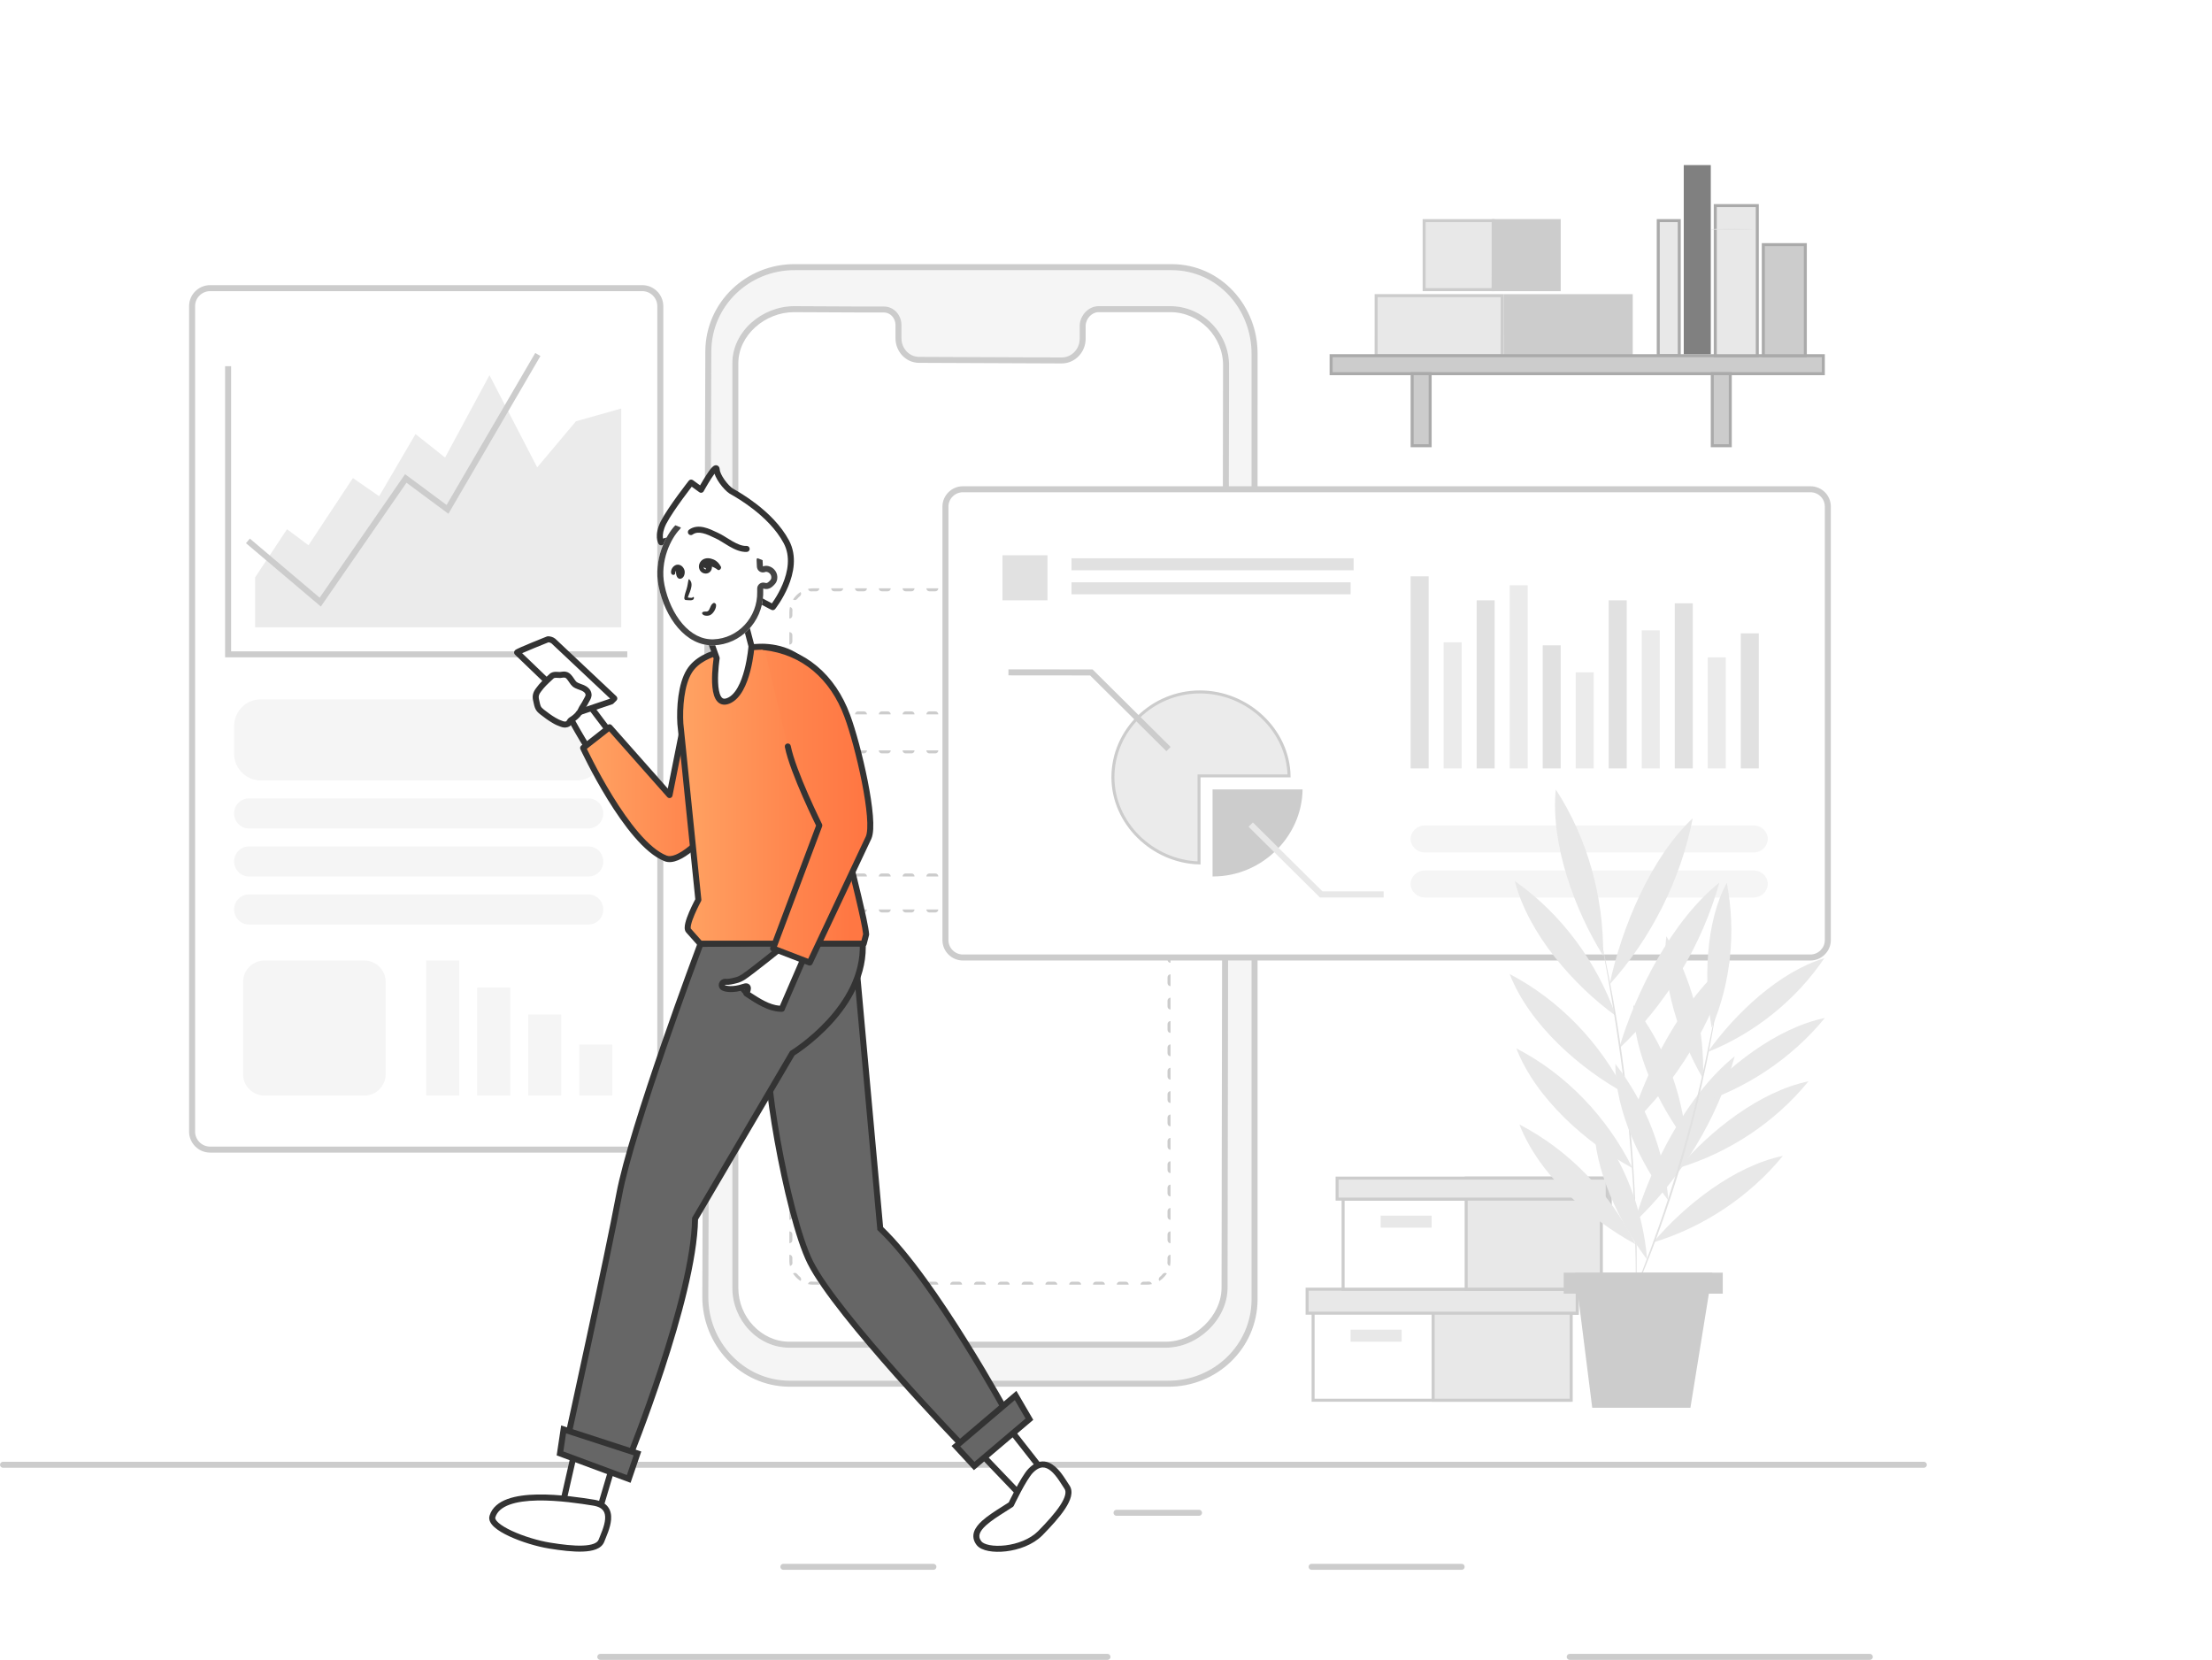 <svg xmlns:xlink="http://www.w3.org/1999/xlink" xmlns="http://www.w3.org/2000/svg" width="737" height="553" viewBox="0 0 737 553" fill="none">
<path fill-rule="evenodd" clip-rule="evenodd" d="M0 488C0 487.448 0.448 487 1 487H641C641.552 487 642 487.448 642 488C642 488.552 641.552 489 641 489H1C0.448 489 0 488.552 0 488Z" fill="#CCCCCC"/>
<path fill-rule="evenodd" clip-rule="evenodd" d="M436 522C436 521.448 436.448 521 437 521H487C487.552 521 488 521.448 488 522C488 522.552 487.552 523 487 523H437C436.448 523 436 522.552 436 522Z" fill="#CCCCCC"/>
<path fill-rule="evenodd" clip-rule="evenodd" d="M260 522C260 521.448 260.448 521 261 521H311C311.552 521 312 521.448 312 522C312 522.552 311.552 523 311 523H261C260.448 523 260 522.552 260 522Z" fill="#CCCCCC"/>
<path fill-rule="evenodd" clip-rule="evenodd" d="M371 504C371 503.448 371.448 503 372 503H399.5C400.052 503 400.5 503.448 400.5 504C400.5 504.552 400.052 505 399.5 505H372C371.448 505 371 504.552 371 504Z" fill="#CCCCCC"/>
<path fill-rule="evenodd" clip-rule="evenodd" d="M522 552C522 551.448 522.448 551 523 551H623C623.552 551 624 551.448 624 552C624 552.552 623.552 553 623 553H523C522.448 553 522 552.552 522 552Z" fill="#CCCCCC"/>
<path fill-rule="evenodd" clip-rule="evenodd" d="M199 552C199 551.448 199.448 551 200 551H369C369.552 551 370 551.448 370 552C370 552.552 369.552 553 369 553H200C199.448 553 199 552.552 199 552Z" fill="#CCCCCC"/>
<path fill-rule="evenodd" clip-rule="evenodd" d="M576.502 53.057C572.626 53.057 568.894 53.486 565.305 54.344C558.989 45.906 548.224 40.329 536.31 40.329C532.434 40.329 528.702 40.901 525.113 42.045C519.228 18.019 495.687 0 467.696 0C435.112 0 408.843 24.169 408.843 53.915C408.843 54.344 408.843 54.916 408.843 55.345V55.631V55.774C404.68 54.63 400.23 53.915 395.781 53.915C371.665 53.915 352 71.934 352 93.957C352 116.124 371.665 134 395.781 134H576.645C601.047 134 621 115.838 621 93.385C620.856 71.219 601.048 53.057 576.502 53.057Z" fill="white"/>
<path fill-rule="evenodd" clip-rule="evenodd" d="M576.502 53.057C572.626 53.057 568.894 53.486 565.305 54.344C558.989 45.906 548.224 40.329 536.31 40.329C532.434 40.329 528.702 40.901 525.113 42.045C519.228 18.019 495.687 0 467.696 0C435.112 0 408.843 24.169 408.843 53.915C408.843 54.344 408.843 54.916 408.843 55.345V55.631V55.774C404.68 54.63 400.23 53.915 395.781 53.915C371.665 53.915 352 71.934 352 93.957C352 116.124 371.665 134 395.781 134H576.645C601.047 134 621 115.838 621 93.385C620.856 71.219 601.048 53.057 576.502 53.057Z" fill="url(#paint0_linear)"/>
<path fill-rule="evenodd" clip-rule="evenodd" d="M623.497 168.924C625.457 168.924 627.344 169.142 629.158 169.577C632.351 165.296 637.794 162.465 643.817 162.465C645.777 162.465 647.664 162.756 649.478 163.336C652.454 151.144 664.355 142 678.507 142C694.981 142 708.261 154.265 708.261 169.36C708.261 169.577 708.261 169.868 708.261 170.085V170.231V170.303C710.366 169.723 712.616 169.36 714.866 169.36C727.058 169.36 737 178.504 737 189.68C737 200.928 727.058 210 714.866 210H623.425C611.088 210 601 200.783 601 189.39C601.073 178.141 611.088 168.924 623.497 168.924Z" fill="white"/>
<path fill-rule="evenodd" clip-rule="evenodd" d="M623.497 168.924C625.457 168.924 627.344 169.142 629.158 169.577C632.351 165.296 637.794 162.465 643.817 162.465C645.777 162.465 647.664 162.756 649.478 163.336C652.454 151.144 664.355 142 678.507 142C694.981 142 708.261 154.265 708.261 169.36C708.261 169.577 708.261 169.868 708.261 170.085V170.231V170.303C710.366 169.723 712.616 169.36 714.866 169.36C727.058 169.36 737 178.504 737 189.68C737 200.928 727.058 210 714.866 210H623.425C611.088 210 601 200.783 601 189.39C601.073 178.141 611.088 168.924 623.497 168.924Z" fill="url(#paint1_linear)"/>
<path fill-rule="evenodd" clip-rule="evenodd" d="M36.497 116.924C38.457 116.924 40.344 117.142 42.158 117.577C45.351 113.296 50.794 110.465 56.818 110.465C58.777 110.465 60.664 110.756 62.478 111.336C65.454 99.144 77.355 90 91.507 90C107.981 90 121.261 102.265 121.261 117.36C121.261 117.577 121.261 117.868 121.261 118.085V118.231V118.303C123.366 117.723 125.616 117.36 127.866 117.36C140.058 117.36 150 126.504 150 137.68C150 148.928 140.058 158 127.866 158H36.425C24.088 158 14 148.783 14 137.39C14.073 126.141 24.087 116.924 36.497 116.924Z" fill="white"/>
<path fill-rule="evenodd" clip-rule="evenodd" d="M36.497 116.924C38.457 116.924 40.344 117.142 42.158 117.577C45.351 113.296 50.794 110.465 56.818 110.465C58.777 110.465 60.664 110.756 62.478 111.336C65.454 99.144 77.355 90 91.507 90C107.981 90 121.261 102.265 121.261 117.36C121.261 117.577 121.261 117.868 121.261 118.085V118.231V118.303C123.366 117.723 125.616 117.36 127.866 117.36C140.058 117.36 150 126.504 150 137.68C150 148.928 140.058 158 127.866 158H36.425C24.088 158 14 148.783 14 137.39C14.073 126.141 24.087 116.924 36.497 116.924Z" fill="url(#paint2_linear)"/>
<path d="M214 383H70C66.7 383 64 380.3 64 377V102C64 98.7 66.7 96 70 96H214C217.3 96 220 98.7 220 102V377C220 380.3 217.3 383 214 383Z" fill="white"/>
<path fill-rule="evenodd" clip-rule="evenodd" d="M70 97C67.252 97 65 99.252 65 102V377C65 379.748 67.252 382 70 382H214C216.748 382 219 379.748 219 377V102C219 99.252 216.748 97 214 97H70ZM63 102C63 98.148 66.148 95 70 95H214C217.852 95 221 98.148 221 102V377C221 380.852 217.852 384 214 384H70C66.148 384 63 380.852 63 377V102Z" fill="#CCCCCC"/>
<path d="M85 209C85 205.83 85 192.358 85 192.358L95.63 176.311L102.783 181.66L117.586 159.274L126.329 165.316L138.45 144.613L148.285 152.439L163.088 125L178.984 155.708L191.899 140.354L207 136.094V209H85Z" fill="#EBEBEB"/>
<path fill-rule="evenodd" clip-rule="evenodd" d="M75 122H77.003V217.008H209V219H75V122Z" fill="#CCCCCC"/>
<path fill-rule="evenodd" clip-rule="evenodd" d="M180.064 118.604L149.401 171.168L135.435 160.819L106.895 202.075L81.954 180.963L83.246 179.437L106.505 199.125L134.965 157.981L148.799 168.232L178.336 117.596L180.064 118.604Z" fill="#CCCCCC"/>
<path d="M192.186 260H86.814C82.007 260 78 256.041 78 251.068V241.932C78 237.06 81.906 233 86.814 233H192.186C196.994 233 201 236.959 201 241.932V251.068C201 255.94 196.994 260 192.186 260Z" fill="#F5F5F5"/>
<path d="M121.4 365H88.1C84.2 365 81 361.8 81 357.9V327.1C81 323.2 84.2 320 88.1 320H121.4C125.3 320 128.5 323.2 128.5 327.1V357.9C128.5 361.8 125.3 365 121.4 365Z" fill="#F5F5F5"/>
<path d="M196.092 276H82.908C80.204 276 78 273.755 78 271C78 268.245 80.204 266 82.908 266H196.092C198.796 266 201 268.245 201 271C201 273.755 198.796 276 196.092 276Z" fill="#F5F5F5"/>
<path d="M196.092 292H82.908C80.204 292 78 289.755 78 287C78 284.245 80.204 282 82.908 282H196.092C198.796 282 201 284.245 201 287C201 289.857 198.796 292 196.092 292Z" fill="#F5F5F5"/>
<path d="M196.092 308H82.908C80.204 308 78 305.755 78 303C78 300.245 80.204 298 82.908 298H196.092C198.796 298 201 300.245 201 303C201 305.857 198.796 308 196.092 308Z" fill="#F5F5F5"/>
<path d="M153 320H142V365H153V320Z" fill="#F5F5F5"/>
<path d="M170 329H159V365H170V329Z" fill="#F5F5F5"/>
<path d="M187 338H176V365H187V338Z" fill="#F5F5F5"/>
<path d="M204 348H193V365H204V348Z" fill="#F5F5F5"/>
<path d="M389.814 460.999L262.57 460.398C247.22 460.298 234.9 447.978 235.001 432.754L236.313 116.345C236.414 101.12 249.98 88.9 265.33 89.001L391.703 89.001C407.053 89.101 419.1 102.022 418.999 117.246L417.687 433.655C417.586 448.88 405.164 461.1 389.814 460.999Z" fill="#F5F5F5"/>
<path fill-rule="evenodd" clip-rule="evenodd" d="M237 117C237.1 101.857 249.685 89.901 264.869 90.001H390.5C405.683 90.1 417.099 102.952 416.999 118.094L417 433C416.9 448.143 404.315 460.099 389.131 459.999H263C247.817 459.9 235.901 447.048 236.001 431.906L237 117ZM234.001 431.896C234.001 431.895 234.001 431.894 234.001 431.893L235 116.987C235.108 100.696 248.637 87.898 264.875 88.001H390.513C406.917 88.108 419.102 101.978 418.999 118.1L419 433.013C418.893 449.305 405.362 462.103 389.123 461.999C389.121 461.999 389.12 461.999 389.118 461.999L262.987 461.999C246.63 461.892 233.896 448.07 234.001 431.896Z" fill="#CCCCCC"/>
<path d="M390 102H366C362.708 102 359.817 104.997 359.717 108.494V112.891C359.717 116.288 357.024 119.085 353.732 119.085L306.248 118.885C302.956 118.885 300.362 116.088 300.362 112.691V108.295C300.362 104.897 297.769 102.1 294.477 102.1H285.898L264.55 102C253.976 102 244 110.409 244 121V429.117C244 439.708 252.426 449 263 449H388.447C399.021 449 408.5 439.708 408.5 429.117L409.5 122C409.7 111.109 400.674 102 390 102Z" fill="white"/>
<path fill-rule="evenodd" clip-rule="evenodd" d="M409.5 122C409.7 111.109 400.674 102 390 102H366C362.708 102 359.817 104.997 359.717 108.494V112.891C359.717 116.288 357.024 119.085 353.732 119.085L306.248 118.885C302.956 118.885 300.362 116.088 300.362 112.691V108.295C300.362 104.897 297.769 102.1 294.477 102.1H285.898L264.55 102C253.976 102 244 110.409 244 121V429.117C244 439.708 252.426 449 263 449H388.447C399.021 449 409 439.597 409 429.007L409.5 122ZM264.55 104L285.888 104.1H294.477C296.555 104.1 298.362 105.89 298.362 108.295V112.691C298.362 117.079 301.74 120.883 306.243 120.885L306.248 120.885L353.723 121.085H353.732C358.194 121.085 361.717 117.325 361.717 112.891V108.525C361.803 106.004 363.912 104 366 104H390C399.551 104 407.679 112.188 407.5 121.963L407.5 121.978L407 429V429.007C407 438.47 397.939 447 388.447 447H263C253.645 447 246 438.722 246 429.117V121C246 111.712 254.869 104.002 264.545 104L264.55 104Z" fill="#CCCCCC"/>
<path fill-rule="evenodd" clip-rule="evenodd" d="M271 428C270.735 428 270.474 427.987 270.216 427.962C270.049 427.946 269.883 427.924 269.72 427.898C269.554 427.871 269.39 427.84 269.228 427.803C269.311 427.286 269.784 426.915 270.312 426.967C270.538 426.989 270.768 427 271 427H271.991C272.543 427 272.991 427.448 272.991 428H271ZM280.92 428C280.92 427.448 280.472 427 279.92 427H277.938C277.385 427 276.938 427.448 276.938 428H280.92ZM288.848 428C288.848 427.448 288.401 427 287.848 427H285.866C285.314 427 284.866 427.448 284.866 428H288.848ZM296.777 428C296.777 427.448 296.329 427 295.777 427H293.795C293.242 427 292.795 427.448 292.795 428H296.777ZM304.705 428C304.705 427.448 304.258 427 303.705 427H301.723C301.171 427 300.723 427.448 300.723 428H304.705ZM312.634 428C312.634 427.448 312.186 427 311.634 427H309.652C309.1 427 308.652 427.448 308.652 428H312.634ZM320.562 428C320.562 427.448 320.115 427 319.562 427H317.58C317.028 427 316.58 427.448 316.58 428H320.562ZM328.491 428C328.491 427.448 328.043 427 327.491 427H325.509C324.957 427 324.509 427.448 324.509 428H328.491ZM336.42 428C336.42 427.448 335.972 427 335.42 427H333.438C332.885 427 332.438 427.448 332.438 428H336.42ZM344.348 428C344.348 427.448 343.9 427 343.348 427H341.366C340.814 427 340.366 427.448 340.366 428H344.348ZM352.277 428C352.277 427.448 351.829 427 351.277 427H349.295C348.742 427 348.295 427.448 348.295 428H352.277ZM360.205 428C360.205 427.448 359.758 427 359.205 427H357.223C356.671 427 356.223 427.448 356.223 428H360.205ZM368.134 428C368.134 427.448 367.686 427 367.134 427H365.152C364.6 427 364.152 427.448 364.152 428H368.134ZM376.062 428C376.062 427.448 375.615 427 375.062 427H373.08C372.528 427 372.08 427.448 372.08 428H376.062ZM383.772 427.803C383.689 427.286 383.216 426.915 382.688 426.967C382.462 426.989 382.232 427 382 427H381.009C380.457 427 380.009 427.448 380.009 428H382C382.265 428 382.526 427.987 382.784 427.962C382.951 427.946 383.117 427.924 383.28 427.898C383.446 427.871 383.61 427.84 383.772 427.803ZM388.77 424.265C388.345 423.957 387.749 424.03 387.412 424.44C387.12 424.795 386.795 425.12 386.44 425.412C386.03 425.749 385.957 426.345 386.265 426.77C386.406 426.681 386.544 426.587 386.679 426.49C386.814 426.392 386.947 426.29 387.075 426.184C387.48 425.852 387.852 425.48 388.184 425.075C388.29 424.947 388.392 424.814 388.49 424.679C388.587 424.544 388.681 424.406 388.77 424.265ZM390 418.027C389.448 418.027 389 418.475 389 419.027V420C389 420.232 388.989 420.462 388.967 420.688C388.915 421.216 389.286 421.689 389.803 421.772C389.84 421.61 389.871 421.446 389.898 421.28C389.924 421.117 389.946 420.951 389.962 420.784C389.987 420.526 390 420.265 390 420V418.027ZM390 410.241C389.448 410.241 389 410.689 389 411.241V413.188C389 413.74 389.448 414.188 390 414.188V410.241ZM390 402.455C389.448 402.455 389 402.903 389 403.455V405.402C389 405.954 389.448 406.402 390 406.402V402.455ZM390 394.67C389.448 394.67 389 395.117 389 395.67V397.616C389 398.168 389.448 398.616 390 398.616V394.67ZM390 386.884C389.448 386.884 389 387.332 389 387.884V389.83C389 390.383 389.448 390.83 390 390.83V386.884ZM390 379.098C389.448 379.098 389 379.546 389 380.098V382.045C389 382.597 389.448 383.045 390 383.045V379.098ZM390 371.313C389.448 371.313 389 371.76 389 372.313V374.259C389 374.811 389.448 375.259 390 375.259V371.313ZM390 363.527C389.448 363.527 389 363.975 389 364.527V366.473C389 367.026 389.448 367.473 390 367.473V363.527ZM390 355.741C389.448 355.741 389 356.189 389 356.741V358.688C389 359.24 389.448 359.688 390 359.688V355.741ZM390 347.955C389.448 347.955 389 348.403 389 348.955V350.902C389 351.454 389.448 351.902 390 351.902V347.955ZM390 340.17C389.448 340.17 389 340.617 389 341.17V343.116C389 343.668 389.448 344.116 390 344.116V340.17ZM390 332.384C389.448 332.384 389 332.832 389 333.384V335.33C389 335.883 389.448 336.33 390 336.33V332.384ZM390 324.598C389.448 324.598 389 325.046 389 325.598V327.545C389 328.097 389.448 328.545 390 328.545V324.598ZM390 316.812C389.448 316.812 389 317.26 389 317.812V319.759C389 320.311 389.448 320.759 390 320.759V316.812ZM389.803 309.228C389.286 309.311 388.915 309.784 388.967 310.312C388.989 310.538 389 310.768 389 311V311.973C389 312.525 389.448 312.973 390 312.973V311C390 310.735 389.987 310.474 389.962 310.216C389.946 310.049 389.924 309.883 389.898 309.72C389.871 309.554 389.84 309.39 389.803 309.228ZM386.265 304.23C385.957 304.655 386.03 305.251 386.44 305.588C386.795 305.88 387.12 306.205 387.412 306.56C387.749 306.97 388.345 307.043 388.77 306.735C388.681 306.594 388.587 306.456 388.49 306.321C388.392 306.186 388.29 306.053 388.184 305.925C387.852 305.52 387.48 305.148 387.075 304.816C386.947 304.71 386.814 304.608 386.679 304.51C386.544 304.413 386.406 304.319 386.265 304.23ZM380.009 303C380.009 303.552 380.457 304 381.009 304H382C382.232 304 382.462 304.011 382.688 304.033C383.216 304.085 383.689 303.714 383.772 303.197C383.61 303.16 383.446 303.129 383.28 303.102C383.117 303.076 382.951 303.054 382.784 303.038C382.526 303.013 382.265 303 382 303H380.009ZM372.08 303C372.08 303.552 372.528 304 373.08 304H375.062C375.615 304 376.062 303.552 376.062 303H372.08ZM364.152 303C364.152 303.552 364.599 304 365.152 304H367.134C367.686 304 368.134 303.552 368.134 303H364.152ZM356.223 303C356.223 303.552 356.671 304 357.223 304H359.205C359.758 304 360.205 303.552 360.205 303H356.223ZM348.295 303C348.295 303.552 348.742 304 349.295 304H351.277C351.829 304 352.277 303.552 352.277 303H348.295ZM340.366 303C340.366 303.552 340.814 304 341.366 304H343.348C343.9 304 344.348 303.552 344.348 303H340.366ZM332.438 303C332.438 303.552 332.885 304 333.438 304H335.42C335.972 304 336.42 303.552 336.42 303H332.438ZM324.509 303C324.509 303.552 324.957 304 325.509 304H327.491C328.043 304 328.491 303.552 328.491 303H324.509ZM316.58 303C316.58 303.552 317.028 304 317.58 304H319.562C320.115 304 320.562 303.552 320.562 303H316.58ZM308.652 303C308.652 303.552 309.099 304 309.652 304H311.634C312.186 304 312.634 303.552 312.634 303H308.652ZM300.723 303C300.723 303.552 301.171 304 301.723 304H303.705C304.258 304 304.705 303.552 304.705 303H300.723ZM292.795 303C292.795 303.552 293.242 304 293.795 304H295.777C296.329 304 296.777 303.552 296.777 303H292.795ZM284.866 303C284.866 303.552 285.314 304 285.866 304H287.848C288.4 304 288.848 303.552 288.848 303H284.866ZM276.938 303C276.938 303.552 277.385 304 277.938 304H279.92C280.472 304 280.92 303.552 280.92 303H276.938ZM272.991 303C272.991 303.552 272.543 304 271.991 304H271C270.768 304 270.538 304.011 270.312 304.033C269.784 304.085 269.311 303.714 269.228 303.197C269.39 303.16 269.554 303.129 269.72 303.102C269.883 303.076 270.049 303.054 270.216 303.038C270.474 303.013 270.735 303 271 303H272.991ZM264.23 306.735C264.655 307.043 265.251 306.97 265.588 306.56C265.88 306.205 266.205 305.88 266.56 305.588C266.97 305.251 267.043 304.655 266.735 304.23C266.594 304.319 266.456 304.413 266.321 304.51C266.186 304.608 266.053 304.71 265.925 304.816C265.52 305.148 265.148 305.52 264.816 305.925C264.71 306.053 264.608 306.186 264.51 306.321C264.413 306.456 264.319 306.594 264.23 306.735ZM263 312.973C263.552 312.973 264 312.525 264 311.973V311C264 310.768 264.011 310.538 264.033 310.312C264.085 309.784 263.714 309.311 263.197 309.228C263.16 309.39 263.129 309.554 263.102 309.72C263.076 309.883 263.054 310.049 263.038 310.216C263.013 310.474 263 310.735 263 311V312.973ZM263 320.759C263.552 320.759 264 320.311 264 319.759V317.812C264 317.26 263.552 316.812 263 316.812V320.759ZM263 328.545C263.552 328.545 264 328.097 264 327.545V325.598C264 325.046 263.552 324.598 263 324.598V328.545ZM263 336.33C263.552 336.33 264 335.883 264 335.33V333.384C264 332.832 263.552 332.384 263 332.384V336.33ZM263 344.116C263.552 344.116 264 343.668 264 343.116V341.17C264 340.617 263.552 340.17 263 340.17V344.116ZM263 351.902C263.552 351.902 264 351.454 264 350.902V348.955C264 348.403 263.552 347.955 263 347.955V351.902ZM263 359.687C263.552 359.687 264 359.24 264 358.687V356.741C264 356.189 263.552 355.741 263 355.741V359.687ZM263 367.473C263.552 367.473 264 367.025 264 366.473V364.527C264 363.974 263.552 363.527 263 363.527V367.473ZM263 375.259C263.552 375.259 264 374.811 264 374.259V372.312C264 371.76 263.552 371.312 263 371.312V375.259ZM263 383.045C263.552 383.045 264 382.597 264 382.045V380.098C264 379.546 263.552 379.098 263 379.098V383.045ZM263 390.83C263.552 390.83 264 390.383 264 389.83V387.884C264 387.332 263.552 386.884 263 386.884V390.83ZM263 398.616C263.552 398.616 264 398.168 264 397.616V395.67C264 395.117 263.552 394.67 263 394.67V398.616ZM263 406.402C263.552 406.402 264 405.954 264 405.402V403.455C264 402.903 263.552 402.455 263 402.455V406.402ZM263 414.188C263.552 414.188 264 413.74 264 413.188V411.241C264 410.689 263.552 410.241 263 410.241V414.188ZM263.197 421.772C263.714 421.689 264.085 421.216 264.033 420.688C264.011 420.462 264 420.232 264 420V419.027C264 418.475 263.552 418.027 263 418.027V420C263 420.265 263.013 420.526 263.038 420.784C263.054 420.951 263.076 421.117 263.102 421.28C263.129 421.446 263.16 421.61 263.197 421.772ZM266.735 426.77C267.043 426.345 266.97 425.749 266.56 425.412C266.205 425.12 265.88 424.795 265.588 424.44C265.251 424.03 264.655 423.957 264.23 424.265C264.319 424.406 264.413 424.544 264.51 424.679C264.608 424.814 264.71 424.947 264.816 425.075C265.148 425.48 265.52 425.852 265.925 426.184C266.053 426.29 266.186 426.392 266.321 426.49C266.456 426.587 266.594 426.681 266.735 426.77Z" fill="#CCCCCC"/>
<path fill-rule="evenodd" clip-rule="evenodd" d="M271 292C270.735 292 270.474 291.987 270.216 291.962C270.049 291.946 269.883 291.924 269.72 291.898C269.554 291.871 269.39 291.84 269.228 291.803C269.311 291.286 269.784 290.915 270.312 290.967C270.538 290.989 270.768 291 271 291H271.991C272.543 291 272.991 291.448 272.991 292H271ZM280.92 292C280.92 291.448 280.472 291 279.92 291H277.938C277.385 291 276.938 291.448 276.938 292H280.92ZM288.848 292C288.848 291.448 288.401 291 287.848 291H285.866C285.314 291 284.866 291.448 284.866 292H288.848ZM296.777 292C296.777 291.448 296.329 291 295.777 291H293.795C293.242 291 292.795 291.448 292.795 292H296.777ZM304.705 292C304.705 291.448 304.258 291 303.705 291H301.723C301.171 291 300.723 291.448 300.723 292H304.705ZM312.634 292C312.634 291.448 312.186 291 311.634 291H309.652C309.1 291 308.652 291.448 308.652 292H312.634ZM320.562 292C320.562 291.448 320.115 291 319.562 291H317.58C317.028 291 316.58 291.448 316.58 292H320.562ZM328.491 292C328.491 291.448 328.043 291 327.491 291H325.509C324.957 291 324.509 291.448 324.509 292H328.491ZM336.42 292C336.42 291.448 335.972 291 335.42 291H333.438C332.885 291 332.438 291.448 332.438 292H336.42ZM344.348 292C344.348 291.448 343.9 291 343.348 291H341.366C340.814 291 340.366 291.448 340.366 292H344.348ZM352.277 292C352.277 291.448 351.829 291 351.277 291H349.295C348.742 291 348.295 291.448 348.295 292H352.277ZM360.205 292C360.205 291.448 359.758 291 359.205 291H357.223C356.671 291 356.223 291.448 356.223 292H360.205ZM368.134 292C368.134 291.448 367.686 291 367.134 291H365.152C364.6 291 364.152 291.448 364.152 292H368.134ZM376.062 292C376.062 291.448 375.615 291 375.062 291H373.08C372.528 291 372.08 291.448 372.08 292H376.062ZM383.772 291.803C383.689 291.286 383.216 290.915 382.688 290.967C382.462 290.989 382.232 291 382 291H381.009C380.457 291 380.009 291.448 380.009 292H382C382.265 292 382.526 291.987 382.784 291.962C382.951 291.946 383.117 291.924 383.28 291.898C383.446 291.871 383.61 291.84 383.772 291.803ZM388.77 288.265C388.345 287.957 387.749 288.03 387.412 288.44C387.12 288.795 386.795 289.12 386.44 289.412C386.03 289.749 385.957 290.345 386.265 290.77C386.406 290.681 386.544 290.587 386.679 290.49C386.814 290.392 386.947 290.29 387.075 290.184C387.48 289.852 387.852 289.48 388.184 289.075C388.29 288.947 388.392 288.814 388.49 288.679C388.587 288.544 388.681 288.406 388.77 288.265ZM390 281.917C389.448 281.917 389 282.364 389 282.917V284C389 284.232 388.989 284.462 388.967 284.688C388.915 285.216 389.286 285.689 389.803 285.772C389.84 285.61 389.871 285.446 389.898 285.28C389.924 285.117 389.946 284.951 389.962 284.784C389.987 284.526 390 284.265 390 284V281.917ZM390 273.25C389.448 273.25 389 273.698 389 274.25V276.417C389 276.969 389.448 277.417 390 277.417V273.25ZM390 264.583C389.448 264.583 389 265.031 389 265.583V267.75C389 268.302 389.448 268.75 390 268.75V264.583ZM389.803 256.228C389.286 256.311 388.915 256.784 388.967 257.312C388.989 257.538 389 257.768 389 258V259.083C389 259.636 389.448 260.083 390 260.083V258C390 257.735 389.987 257.474 389.962 257.216C389.946 257.049 389.924 256.883 389.898 256.72C389.871 256.554 389.84 256.39 389.803 256.228ZM386.265 251.23C385.957 251.655 386.03 252.251 386.44 252.588C386.795 252.88 387.12 253.205 387.412 253.56C387.749 253.97 388.345 254.043 388.77 253.735C388.681 253.594 388.587 253.456 388.49 253.321C388.392 253.186 388.29 253.053 388.184 252.925C387.852 252.52 387.48 252.148 387.075 251.816C386.947 251.71 386.814 251.608 386.679 251.51C386.544 251.413 386.406 251.319 386.265 251.23ZM380.009 250C380.009 250.552 380.457 251 381.009 251H382C382.232 251 382.462 251.011 382.688 251.033C383.216 251.085 383.689 250.714 383.772 250.197C383.61 250.16 383.446 250.129 383.28 250.102C383.117 250.076 382.951 250.054 382.784 250.038C382.526 250.013 382.265 250 382 250H380.009ZM372.08 250C372.08 250.552 372.528 251 373.08 251H375.062C375.615 251 376.062 250.552 376.062 250H372.08ZM364.152 250C364.152 250.552 364.599 251 365.152 251H367.134C367.686 251 368.134 250.552 368.134 250H364.152ZM356.223 250C356.223 250.552 356.671 251 357.223 251H359.205C359.758 251 360.205 250.552 360.205 250H356.223ZM348.295 250C348.295 250.552 348.742 251 349.295 251H351.277C351.829 251 352.277 250.552 352.277 250H348.295ZM340.366 250C340.366 250.552 340.814 251 341.366 251H343.348C343.9 251 344.348 250.552 344.348 250H340.366ZM332.438 250C332.438 250.552 332.885 251 333.438 251H335.42C335.972 251 336.42 250.552 336.42 250H332.438ZM324.509 250C324.509 250.552 324.957 251 325.509 251H327.491C328.043 251 328.491 250.552 328.491 250H324.509ZM316.58 250C316.58 250.552 317.028 251 317.58 251H319.562C320.115 251 320.562 250.552 320.562 250H316.58ZM308.652 250C308.652 250.552 309.099 251 309.652 251H311.634C312.186 251 312.634 250.552 312.634 250H308.652ZM300.723 250C300.723 250.552 301.171 251 301.723 251H303.705C304.258 251 304.705 250.552 304.705 250H300.723ZM292.795 250C292.795 250.552 293.242 251 293.795 251H295.777C296.329 251 296.777 250.552 296.777 250H292.795ZM284.866 250C284.866 250.552 285.314 251 285.866 251H287.848C288.4 251 288.848 250.552 288.848 250H284.866ZM276.938 250C276.938 250.552 277.385 251 277.938 251H279.92C280.472 251 280.92 250.552 280.92 250H276.938ZM272.991 250C272.991 250.552 272.543 251 271.991 251H271C270.768 251 270.538 251.011 270.312 251.033C269.784 251.085 269.311 250.714 269.228 250.197C269.39 250.16 269.554 250.129 269.72 250.102C269.883 250.076 270.049 250.054 270.216 250.038C270.474 250.013 270.735 250 271 250H272.991ZM264.23 253.735C264.655 254.043 265.251 253.97 265.588 253.56C265.88 253.205 266.205 252.88 266.56 252.588C266.97 252.251 267.043 251.655 266.735 251.23C266.594 251.319 266.456 251.413 266.321 251.51C266.186 251.608 266.053 251.71 265.925 251.816C265.52 252.148 265.148 252.52 264.816 252.925C264.71 253.053 264.608 253.186 264.51 253.321C264.413 253.456 264.319 253.594 264.23 253.735ZM263 260.083C263.552 260.083 264 259.636 264 259.083V258C264 257.768 264.011 257.538 264.033 257.312C264.085 256.784 263.714 256.311 263.197 256.228C263.16 256.39 263.129 256.554 263.102 256.72C263.076 256.883 263.054 257.049 263.038 257.216C263.013 257.474 263 257.735 263 258V260.083ZM263 268.75C263.552 268.75 264 268.302 264 267.75V265.583C264 265.031 263.552 264.583 263 264.583V268.75ZM263 277.417C263.552 277.417 264 276.969 264 276.417V274.25C264 273.698 263.552 273.25 263 273.25V277.417ZM263.197 285.772C263.714 285.689 264.085 285.216 264.033 284.688C264.011 284.462 264 284.232 264 284V282.917C264 282.364 263.552 281.917 263 281.917V284C263 284.265 263.013 284.526 263.038 284.784C263.054 284.951 263.076 285.117 263.102 285.28C263.129 285.446 263.16 285.61 263.197 285.772ZM266.735 290.77C267.043 290.345 266.97 289.749 266.56 289.412C266.205 289.12 265.88 288.795 265.588 288.44C265.251 288.03 264.655 287.957 264.23 288.265C264.319 288.406 264.413 288.544 264.51 288.679C264.608 288.814 264.71 288.947 264.816 289.075C265.148 289.48 265.52 289.852 265.925 290.184C266.053 290.29 266.186 290.392 266.321 290.49C266.456 290.587 266.594 290.681 266.735 290.77Z" fill="#CCCCCC"/>
<path fill-rule="evenodd" clip-rule="evenodd" d="M271 238C270.735 238 270.474 237.987 270.216 237.962C270.049 237.946 269.883 237.924 269.72 237.898C269.554 237.871 269.39 237.84 269.228 237.803C269.311 237.286 269.784 236.915 270.312 236.967C270.538 236.989 270.768 237 271 237H271.991C272.543 237 272.991 237.448 272.991 238H271ZM280.92 238C280.92 237.448 280.472 237 279.92 237H277.938C277.385 237 276.938 237.448 276.938 238H280.92ZM288.848 238C288.848 237.448 288.401 237 287.848 237H285.866C285.314 237 284.866 237.448 284.866 238H288.848ZM296.777 238C296.777 237.448 296.329 237 295.777 237H293.795C293.242 237 292.795 237.448 292.795 238H296.777ZM304.705 238C304.705 237.448 304.258 237 303.705 237H301.723C301.171 237 300.723 237.448 300.723 238H304.705ZM312.634 238C312.634 237.448 312.186 237 311.634 237H309.652C309.1 237 308.652 237.448 308.652 238H312.634ZM320.562 238C320.562 237.448 320.115 237 319.562 237H317.58C317.028 237 316.58 237.448 316.58 238H320.562ZM328.491 238C328.491 237.448 328.043 237 327.491 237H325.509C324.957 237 324.509 237.448 324.509 238H328.491ZM336.42 238C336.42 237.448 335.972 237 335.42 237H333.438C332.885 237 332.438 237.448 332.438 238H336.42ZM344.348 238C344.348 237.448 343.9 237 343.348 237H341.366C340.814 237 340.366 237.448 340.366 238H344.348ZM352.277 238C352.277 237.448 351.829 237 351.277 237H349.295C348.742 237 348.295 237.448 348.295 238H352.277ZM360.205 238C360.205 237.448 359.758 237 359.205 237H357.223C356.671 237 356.223 237.448 356.223 238H360.205ZM368.134 238C368.134 237.448 367.686 237 367.134 237H365.152C364.6 237 364.152 237.448 364.152 238H368.134ZM376.062 238C376.062 237.448 375.615 237 375.062 237H373.08C372.528 237 372.08 237.448 372.08 238H376.062ZM383.772 237.803C383.689 237.286 383.216 236.915 382.688 236.967C382.462 236.989 382.232 237 382 237H381.009C380.457 237 380.009 237.448 380.009 238H382C382.265 238 382.526 237.987 382.784 237.962C382.951 237.946 383.117 237.924 383.28 237.898C383.446 237.871 383.61 237.84 383.772 237.803ZM388.77 234.265C388.345 233.957 387.749 234.03 387.412 234.44C387.12 234.795 386.795 235.12 386.44 235.412C386.03 235.749 385.957 236.345 386.265 236.77C386.406 236.681 386.544 236.587 386.679 236.49C386.814 236.392 386.947 236.29 387.075 236.184C387.48 235.852 387.852 235.48 388.184 235.075C388.29 234.947 388.392 234.814 388.49 234.679C388.587 234.544 388.681 234.406 388.77 234.265ZM390 227.917C389.448 227.917 389 228.364 389 228.917V230C389 230.232 388.989 230.462 388.967 230.688C388.915 231.216 389.286 231.689 389.803 231.772C389.84 231.61 389.871 231.446 389.898 231.28C389.924 231.117 389.946 230.951 389.962 230.784C389.987 230.526 390 230.265 390 230V227.917ZM390 219.25C389.448 219.25 389 219.698 389 220.25V222.417C389 222.969 389.448 223.417 390 223.417V219.25ZM390 210.583C389.448 210.583 389 211.031 389 211.583V213.75C389 214.302 389.448 214.75 390 214.75V210.583ZM389.803 202.228C389.286 202.311 388.915 202.784 388.967 203.312C388.989 203.538 389 203.768 389 204V205.083C389 205.636 389.448 206.083 390 206.083V204C390 203.735 389.987 203.474 389.962 203.216C389.946 203.049 389.924 202.883 389.898 202.72C389.871 202.554 389.84 202.39 389.803 202.228ZM386.265 197.23C385.957 197.655 386.03 198.251 386.44 198.588C386.795 198.88 387.12 199.205 387.412 199.56C387.749 199.97 388.345 200.043 388.77 199.735C388.681 199.594 388.587 199.456 388.49 199.321C388.392 199.186 388.29 199.053 388.184 198.925C387.852 198.52 387.48 198.148 387.075 197.816C386.947 197.71 386.814 197.608 386.679 197.51C386.544 197.413 386.406 197.319 386.265 197.23ZM380.009 196C380.009 196.552 380.457 197 381.009 197H382C382.232 197 382.462 197.011 382.688 197.033C383.216 197.085 383.689 196.714 383.772 196.197C383.61 196.16 383.446 196.129 383.28 196.102C383.117 196.076 382.951 196.054 382.784 196.038C382.526 196.013 382.265 196 382 196H380.009ZM372.08 196C372.08 196.552 372.528 197 373.08 197H375.062C375.615 197 376.062 196.552 376.062 196H372.08ZM364.152 196C364.152 196.552 364.599 197 365.152 197H367.134C367.686 197 368.134 196.552 368.134 196H364.152ZM356.223 196C356.223 196.552 356.671 197 357.223 197H359.205C359.758 197 360.205 196.552 360.205 196H356.223ZM348.295 196C348.295 196.552 348.742 197 349.295 197H351.277C351.829 197 352.277 196.552 352.277 196H348.295ZM340.366 196C340.366 196.552 340.814 197 341.366 197H343.348C343.9 197 344.348 196.552 344.348 196H340.366ZM332.438 196C332.438 196.552 332.885 197 333.438 197H335.42C335.972 197 336.42 196.552 336.42 196H332.438ZM324.509 196C324.509 196.552 324.957 197 325.509 197H327.491C328.043 197 328.491 196.552 328.491 196H324.509ZM316.58 196C316.58 196.552 317.028 197 317.58 197H319.562C320.115 197 320.562 196.552 320.562 196H316.58ZM308.652 196C308.652 196.552 309.099 197 309.652 197H311.634C312.186 197 312.634 196.552 312.634 196H308.652ZM300.723 196C300.723 196.552 301.171 197 301.723 197H303.705C304.258 197 304.705 196.552 304.705 196H300.723ZM292.795 196C292.795 196.552 293.242 197 293.795 197H295.777C296.329 197 296.777 196.552 296.777 196H292.795ZM284.866 196C284.866 196.552 285.314 197 285.866 197H287.848C288.4 197 288.848 196.552 288.848 196H284.866ZM276.938 196C276.938 196.552 277.385 197 277.938 197H279.92C280.472 197 280.92 196.552 280.92 196H276.938ZM272.991 196C272.991 196.552 272.543 197 271.991 197H271C270.768 197 270.538 197.011 270.312 197.033C269.784 197.085 269.311 196.714 269.228 196.197C269.39 196.16 269.554 196.129 269.72 196.102C269.883 196.076 270.049 196.054 270.216 196.038C270.474 196.013 270.735 196 271 196H272.991ZM264.23 199.735C264.655 200.043 265.251 199.97 265.588 199.56C265.88 199.205 266.205 198.88 266.56 198.588C266.97 198.251 267.043 197.655 266.735 197.23C266.594 197.319 266.456 197.413 266.321 197.51C266.186 197.608 266.053 197.71 265.925 197.816C265.52 198.148 265.148 198.52 264.816 198.925C264.71 199.053 264.608 199.186 264.51 199.321C264.413 199.456 264.319 199.594 264.23 199.735ZM263 206.083C263.552 206.083 264 205.636 264 205.083V204C264 203.768 264.011 203.538 264.033 203.312C264.085 202.784 263.714 202.311 263.197 202.228C263.16 202.39 263.129 202.554 263.102 202.72C263.076 202.883 263.054 203.049 263.038 203.216C263.013 203.474 263 203.735 263 204V206.083ZM263 214.75C263.552 214.75 264 214.302 264 213.75V211.583C264 211.031 263.552 210.583 263 210.583V214.75ZM263 223.417C263.552 223.417 264 222.969 264 222.417V220.25C264 219.698 263.552 219.25 263 219.25V223.417ZM263.197 231.772C263.714 231.689 264.085 231.216 264.033 230.688C264.011 230.462 264 230.232 264 230V228.917C264 228.364 263.552 227.917 263 227.917V230C263 230.265 263.013 230.526 263.038 230.784C263.054 230.951 263.076 231.117 263.102 231.28C263.129 231.446 263.16 231.61 263.197 231.772ZM266.735 236.77C267.043 236.345 266.97 235.749 266.56 235.412C266.205 235.12 265.88 234.795 265.588 234.44C265.251 234.03 264.655 233.957 264.23 234.265C264.319 234.406 264.413 234.544 264.51 234.679C264.608 234.814 264.71 234.947 264.816 235.075C265.148 235.48 265.52 235.852 265.925 236.184C266.053 236.29 266.186 236.392 266.321 236.49C266.456 236.587 266.594 236.681 266.735 236.77Z" fill="#CCCCCC"/>
<path d="M552.5 118.5V73.5H559.5V118.5H552.5Z" fill="#E8E8E8" stroke="#AAAAAA"/>
<path d="M474.5 96.5V73.5H497.5L497.5 96.5H474.5Z" fill="#E8E8E8" stroke="#CCCCCC"/>
<path d="M520 73H497.124L497 97H520V73Z" fill="#CCCCCC"/>
<path d="M458.5 118.5L458.504 98.5H500.504L500.5 118.5H458.5Z" fill="#E8E8E8" stroke="#CCCCCC"/>
<path d="M544 98H501L501 119H544L544 98Z" fill="#CCCCCC"/>
<path d="M443.5 124.5V118.5H607.5V124.5H443.5Z" fill="#CCCCCC" stroke="#AAAAAA"/>
<path d="M570.5 148.5V124.5H576.5V148.5H570.5Z" fill="#CCCCCC" stroke="#AAAAAA"/>
<path d="M470.5 148.5V124.5H476.5V148.5H470.5Z" fill="#CCCCCC" stroke="#AAAAAA"/>
<path d="M571.5 118.5V68.5H585.5V118.5H571.5Z" fill="#E8E8E8" stroke="#AAAAAA"/>
<path d="M570 55H561V118H570V55Z" fill="#808080"/>
<path d="M583.915 76.412C583.915 76.512 580.717 76.613 576.919 76.613C573.021 76.613 569.923 76.512 569.923 76.412C569.923 76.311 573.021 76.211 576.919 76.211C580.717 76.211 583.915 76.311 583.915 76.412Z" fill="#E1E1E1"/>
<path d="M587.5 118.5V81.5H601.5V118.5H587.5Z" fill="#CCCCCC" stroke="#AAAAAA"/>
<path d="M438.003 436.527H437.503V437.027V466V466.5H438.003H478.205H522.522H523.022V466V437.027V436.527H522.522H438.003Z" fill="white" stroke="#CCCCCC"/>
<path d="M477.5 466V466.5H478H523H523.5V466V437.507L524.993 437.527L525.5 437.534V437.027V429V428.5H525H478H477.5V429V436.289V466Z" fill="#E8E8E8" stroke="#CCCCCC"/>
<path d="M525.5 437.5H435.5V429.5H478.705H525.5V437.5Z" fill="#E8E8E8" stroke="#CCCCCC"/>
<path d="M467 443H450V447H467V443Z" fill="#E8E8E8"/>
<path d="M448 399.5H447.5V400V429V429.5H448H487.954H532H532.5V429V400V399.5H532H448Z" fill="white" stroke="#CCCCCC"/>
<path d="M488.5 429V429.5H489H533.041H533.541V429V401.31H536H536.5V400.81V393V392.5H536H489H488.5V393V400.092V429Z" fill="#E8E8E8" stroke="#CCCCCC"/>
<path d="M477 405H460V409H477V405Z" fill="#E8E8E8"/>
<path d="M535.5 399.5H445.5V392.5H488.705H535.5V399.5Z" fill="#E8E8E8" stroke="#CCCCCC"/>
<path d="M603.178 163H320.822C317.62 163 315 165.611 315 168.803V313.197C315 316.389 317.62 319 320.822 319H603.178C606.38 319 609 316.389 609 313.197V168.803C609 165.515 606.38 163 603.178 163Z" fill="white"/>
<path fill-rule="evenodd" clip-rule="evenodd" d="M314 168.803C314 165.056 317.071 162 320.822 162H603.178C606.918 162 610 164.948 610 168.803V313.197C610 316.944 606.929 320 603.178 320H320.822C317.071 320 314 316.944 314 313.197V168.803ZM320.822 164C318.169 164 316 166.167 316 168.803V313.197C316 315.833 318.169 318 320.822 318H603.178C605.831 318 608 315.833 608 313.197V168.803C608 166.081 605.842 164 603.178 164H320.822Z" fill="#CCCCCC"/>
<path d="M476 192H470V256H476V192Z" fill="#E1E1E1"/>
<path d="M498 200H492V256H498V200Z" fill="#E1E1E1"/>
<path d="M542 200H536V256H542V200Z" fill="#E1E1E1"/>
<path d="M520 215H514V256H520V215Z" fill="#E1E1E1"/>
<path d="M564 201H558V256H564V201Z" fill="#E1E1E1"/>
<path d="M586 211H580V256H586V211Z" fill="#E1E1E1"/>
<path d="M487 214H481V256H487V214Z" fill="#EBEBEB"/>
<path d="M509 195H503V256H509V195Z" fill="#EBEBEB"/>
<path d="M531 224H525V256H531V224Z" fill="#EBEBEB"/>
<path d="M553 210H547V256H553V210Z" fill="#EBEBEB"/>
<path d="M575 219H569V256H575V219Z" fill="#EBEBEB"/>
<path d="M404 263H434C433.804 278.765 420.373 292 404.196 292C404 292 404.098 292 404 292V263Z" fill="#CCCCCC"/>
<path d="M400 258.5H399.5V259V287.49C383.964 287.033 370.807 274.246 370.807 258.94C370.807 243.364 383.867 230.523 399.804 230.523C415.584 230.523 429.205 243.162 429.495 258.5H400Z" fill="#EBEBEB" stroke="#CCCCCC"/>
<path d="M349 185H334V200H349V185Z" fill="#E1E1E1"/>
<path d="M451 186H357V190H451V186Z" fill="#E1E1E1"/>
<path d="M450 194H357V198H450V194Z" fill="#E1E1E1"/>
<path fill-rule="evenodd" clip-rule="evenodd" d="M363.2 225.027L336 225V223L364.024 223.027L390.029 248.85L388.62 250.269L363.2 225.027Z" fill="#CCCCCC"/>
<path fill-rule="evenodd" clip-rule="evenodd" d="M416 275.438L417.441 274L440.62 296.97H461V299H439.776L416 275.438Z" fill="#E8E8E8"/>
<path d="M584.252 284H474.748C472.132 284 470 281.98 470 279.5C470 277.02 472.132 275 474.748 275H584.252C586.868 275 589 277.02 589 279.5C588.903 282.071 586.868 284 584.252 284Z" fill="#F5F5F5"/>
<path d="M584.252 299H474.748C472.132 299 470 296.98 470 294.5C470 292.02 472.132 290 474.748 290H584.252C586.868 290 589 292.02 589 294.5C588.903 297.071 586.868 299 584.252 299Z" fill="#F5F5F5"/>
<path fill-rule="evenodd" clip-rule="evenodd" d="M191.282 484.418L186.582 505.021L198.182 508.321L205.282 484.418H191.282Z" fill="white"/>
<path fill-rule="evenodd" clip-rule="evenodd" d="M190.307 484.196C190.411 483.741 190.816 483.418 191.282 483.418H205.282C205.598 483.418 205.895 483.567 206.084 483.82C206.272 484.073 206.331 484.4 206.241 484.703L199.141 508.606C198.985 509.131 198.435 509.433 197.909 509.283L186.309 505.983C185.797 505.837 185.489 505.317 185.607 504.798L190.307 484.196ZM192.08 485.418L187.768 504.319L197.505 507.089L203.942 485.418H192.08Z" fill="#333333"/>
<path fill-rule="evenodd" clip-rule="evenodd" d="M322.682 480.017L340.782 498.92L347.782 490.519L330.382 468.316L322.682 480.017Z" fill="white"/>
<path fill-rule="evenodd" clip-rule="evenodd" d="M330.341 467.317C330.662 467.303 330.971 467.446 331.169 467.699L348.569 489.902C348.86 490.273 348.852 490.797 348.55 491.159L341.55 499.56C341.368 499.779 341.101 499.91 340.817 499.919C340.532 499.929 340.257 499.817 340.06 499.612L321.96 480.709C321.637 480.372 321.59 479.857 321.847 479.468L329.547 467.766C329.724 467.497 330.019 467.33 330.341 467.317ZM330.453 470.027L323.956 479.901L340.73 497.42L346.497 490.5L330.453 470.027Z" fill="#333333"/>
<path d="M194.782 232.883L212.282 255.986L202.482 258.087C196.982 252.486 189.982 239.084 189.982 239.084L194.782 232.883Z" fill="white"/>
<path fill-rule="evenodd" clip-rule="evenodd" d="M194.788 231.883C195.099 231.885 195.391 232.031 195.579 232.279L213.079 255.383C213.286 255.655 213.339 256.014 213.22 256.335C213.101 256.655 212.826 256.893 212.492 256.964L202.692 259.064C202.357 259.136 202.009 259.032 201.769 258.787C198.928 255.894 195.75 251.051 193.313 247.001C192.086 244.962 191.033 243.101 190.287 241.749C189.913 241.073 189.616 240.524 189.412 240.143C189.31 239.953 189.232 239.804 189.178 239.703L189.117 239.588L189.096 239.548C189.096 239.548 189.096 239.547 189.982 239.084L189.096 239.548C188.915 239.202 188.952 238.781 189.192 238.472L193.992 232.271C194.182 232.025 194.476 231.882 194.788 231.883ZM191.168 239.186C191.171 239.19 191.173 239.194 191.175 239.199C191.376 239.573 191.669 240.114 192.037 240.782C192.775 242.118 193.816 243.957 195.027 245.969C197.35 249.83 200.25 254.242 202.819 256.992L210.537 255.338L194.774 234.528L191.168 239.186Z" fill="#333333"/>
<path d="M184.382 213.581C183.882 213.18 183.182 212.98 182.582 212.98C182.582 212.98 172.482 216.981 172.282 217.381L192.982 237.284L203.682 233.683L204.682 232.683L184.382 213.581Z" fill="white"/>
<path fill-rule="evenodd" clip-rule="evenodd" d="M182.214 212.051C182.331 212.004 182.456 211.98 182.582 211.98C183.369 211.98 184.3 212.234 185.007 212.8C185.028 212.816 185.048 212.834 185.068 212.852L205.368 231.955C205.565 232.14 205.678 232.398 205.682 232.668C205.686 232.938 205.581 233.199 205.389 233.39L204.389 234.39C204.28 234.5 204.147 234.582 204.001 234.631L193.301 238.232C192.948 238.35 192.558 238.263 192.289 238.005L171.589 218.102C171.274 217.799 171.192 217.325 171.388 216.934C171.501 216.707 171.677 216.573 171.714 216.545C171.716 216.544 171.717 216.543 171.718 216.542C171.786 216.489 171.856 216.444 171.914 216.41C172.033 216.338 172.179 216.261 172.335 216.183C172.652 216.024 173.08 215.828 173.571 215.61C174.559 215.174 175.849 214.632 177.126 214.106C178.405 213.579 179.677 213.066 180.629 212.684C181.104 212.493 181.501 212.335 181.778 212.224L182.214 212.051C182.214 212.051 182.214 212.051 182.582 212.98L182.214 212.051ZM182.754 213.988L182.518 214.082C182.242 214.192 181.848 214.35 181.373 214.54C180.425 214.921 179.159 215.432 177.888 215.955C176.615 216.48 175.343 217.013 174.381 217.439C174.237 217.503 174.101 217.563 173.974 217.621L193.238 236.143L203.141 232.81L203.246 232.705L183.731 214.34C183.477 214.149 183.107 214.021 182.754 213.988Z" fill="#333333"/>
<path d="M183.782 225.282C182.282 226.682 180.682 228.083 179.482 229.783C178.682 230.783 178.282 231.783 178.582 233.083C178.782 233.883 178.882 234.684 179.182 235.484C179.482 236.284 179.982 236.684 180.582 237.184C181.882 238.184 183.182 239.184 184.582 239.984C185.382 240.484 186.282 240.884 187.182 241.184C187.682 241.384 188.282 241.484 188.882 241.284C189.682 241.084 189.682 240.284 190.282 239.884C191.282 239.284 192.082 238.584 192.582 237.984C192.682 237.884 192.682 237.884 192.682 237.784L192.982 237.484C193.382 237.084 193.582 236.384 193.882 235.884C194.482 234.984 195.082 233.983 195.582 232.983C195.882 232.483 196.182 231.883 196.082 231.283C195.982 230.283 195.082 229.583 194.182 229.183C193.282 228.783 192.282 228.583 191.482 227.983C190.782 227.383 190.382 226.482 189.782 225.782C188.782 224.482 187.982 224.682 186.582 224.882C185.882 224.882 184.482 224.582 183.782 225.282Z" fill="white"/>
<path fill-rule="evenodd" clip-rule="evenodd" d="M190.559 225.152C190.836 225.478 191.081 225.846 191.286 226.154C191.334 226.226 191.379 226.295 191.423 226.359C191.67 226.724 191.877 226.997 192.109 227.202C192.39 227.407 192.727 227.563 193.149 227.722C193.267 227.767 193.402 227.816 193.547 227.867C193.877 227.985 194.255 228.121 194.588 228.269C195.556 228.699 196.902 229.604 197.074 231.152C197.221 232.115 196.752 232.974 196.46 233.465C195.945 234.49 195.335 235.506 194.729 236.417C194.655 236.543 194.594 236.674 194.514 236.849C194.473 236.937 194.427 237.037 194.372 237.153C194.23 237.449 194.02 237.861 193.689 238.191L193.578 238.302C193.574 238.312 193.569 238.321 193.564 238.331C193.499 238.461 193.421 238.552 193.383 238.593C193.362 238.617 193.34 238.641 193.321 238.66C192.745 239.341 191.877 240.09 190.824 240.725C190.775 240.762 190.748 240.803 190.633 240.987C190.598 241.042 190.555 241.111 190.501 241.196C190.285 241.535 189.915 242.043 189.164 242.245C188.294 242.523 187.466 242.37 186.84 242.124C185.895 241.807 184.936 241.382 184.069 240.843C182.616 240.01 181.276 238.979 179.999 237.997L179.973 237.976C179.962 237.969 179.952 237.96 179.942 237.952C179.915 237.929 179.887 237.906 179.859 237.883C179.295 237.415 178.632 236.864 178.246 235.835C178.071 235.368 177.959 234.914 177.868 234.497C177.834 234.342 177.804 234.199 177.776 234.061C177.723 233.808 177.674 233.574 177.612 233.326L177.608 233.308C177.22 231.629 177.772 230.329 178.682 229.182C179.8 227.606 181.238 226.275 182.557 225.055C182.737 224.888 182.915 224.724 183.089 224.561C183.723 223.938 184.579 223.834 185.159 223.82C185.472 223.812 185.774 223.831 186.019 223.849C186.068 223.852 186.113 223.856 186.155 223.859C186.31 223.87 186.424 223.878 186.517 223.881C186.564 223.874 186.612 223.867 186.66 223.86C187.227 223.775 187.888 223.677 188.505 223.785C189.312 223.926 189.959 224.378 190.559 225.152ZM186.896 225.847C186.841 225.855 186.784 225.864 186.724 225.872C186.677 225.879 186.63 225.882 186.582 225.882C186.396 225.882 186.174 225.866 185.982 225.851C185.946 225.849 185.911 225.846 185.877 225.844C185.641 225.827 185.418 225.814 185.206 225.819C184.74 225.83 184.554 225.925 184.489 225.989C184.481 225.997 184.473 226.005 184.465 226.013C184.279 226.187 184.093 226.358 183.909 226.529C182.569 227.771 181.289 228.958 180.299 230.359C180.288 230.376 180.276 230.392 180.263 230.407C179.587 231.253 179.348 231.945 179.555 232.85C179.625 233.133 179.688 233.432 179.745 233.706C179.771 233.834 179.797 233.957 179.822 234.07C179.906 234.453 179.994 234.799 180.119 235.133C180.312 235.648 180.598 235.895 181.208 236.403C182.512 237.407 183.753 238.359 185.079 239.116C185.09 239.123 185.101 239.129 185.112 239.136C185.833 239.587 186.658 239.956 187.499 240.236C187.517 240.242 187.536 240.249 187.554 240.256C187.916 240.401 188.262 240.437 188.566 240.336C188.59 240.328 188.615 240.321 188.64 240.314C188.642 240.314 188.645 240.313 188.647 240.313C188.668 240.31 188.697 240.306 188.814 240.123C188.826 240.102 188.842 240.076 188.861 240.044C188.992 239.825 189.269 239.358 189.728 239.052C189.741 239.043 189.754 239.035 189.768 239.027C190.64 238.503 191.327 237.907 191.752 237.416C191.802 237.29 191.877 237.175 191.975 237.077L192.275 236.777C192.345 236.707 192.434 236.569 192.568 236.29C192.592 236.239 192.62 236.178 192.651 236.11C192.753 235.89 192.885 235.602 193.025 235.369C193.033 235.356 193.041 235.342 193.05 235.329C193.633 234.455 194.21 233.491 194.688 232.536C194.699 232.513 194.712 232.491 194.725 232.469C195.031 231.958 195.129 231.649 195.096 231.447C195.092 231.426 195.089 231.404 195.087 231.383C195.044 230.95 194.602 230.464 193.776 230.097C193.508 229.977 193.257 229.888 192.971 229.786C192.809 229.728 192.635 229.667 192.441 229.593C191.951 229.407 191.396 229.168 190.882 228.783C190.865 228.77 190.848 228.756 190.831 228.742C190.373 228.349 190.036 227.878 189.767 227.481C189.704 227.388 189.645 227.3 189.589 227.216C189.386 226.912 189.22 226.663 189.023 226.433C189.012 226.42 189 226.406 188.99 226.392C188.594 225.878 188.346 225.787 188.16 225.755C187.881 225.706 187.564 225.751 186.896 225.847Z" fill="#333333"/>
<path fill-rule="evenodd" clip-rule="evenodd" d="M164.082 505.221C162.882 508.821 175.082 513.622 183.082 514.922C191.082 516.222 198.982 516.822 200.382 513.322C201.682 509.922 205.882 501.92 197.782 500.62C189.682 499.32 166.982 495.82 164.082 505.221Z" fill="white"/>
<path fill-rule="evenodd" clip-rule="evenodd" d="M178.963 497.908C186.114 497.768 193.896 498.984 197.941 499.633C200.135 499.985 201.667 500.822 202.594 502.083C203.513 503.333 203.715 504.833 203.604 506.261C203.494 507.687 203.065 509.146 202.604 510.425C202.325 511.2 201.999 511.996 201.724 512.666C201.564 513.056 201.422 513.404 201.316 513.679L201.311 513.693C200.824 514.91 199.797 515.686 198.578 516.163C197.367 516.636 195.873 516.857 194.247 516.922C190.99 517.051 186.931 516.561 182.922 515.909C178.833 515.245 173.695 513.693 169.711 511.841C167.726 510.918 165.962 509.892 164.756 508.821C163.624 507.815 162.629 506.441 163.13 504.916C163.986 502.155 166.275 500.443 169.089 499.414C171.903 498.385 175.392 497.977 178.963 497.908ZM169.776 501.292C167.268 502.209 165.634 503.582 165.038 505.516L165.031 505.537C164.94 505.808 165.019 506.379 166.084 507.325C167.077 508.207 168.639 509.137 170.554 510.027C174.37 511.801 179.332 513.3 183.243 513.935C187.234 514.584 191.125 515.044 194.168 514.923C195.691 514.863 196.934 514.658 197.849 514.3C198.751 513.947 199.237 513.487 199.451 512.957C199.595 512.582 199.752 512.201 199.917 511.799C200.172 511.181 200.446 510.514 200.723 509.747C201.162 508.529 201.52 507.268 201.61 506.106C201.7 504.947 201.514 503.99 200.983 503.268C200.46 502.557 199.48 501.906 197.624 501.608C193.569 500.957 185.951 499.772 179.002 499.907C175.522 499.975 172.287 500.374 169.776 501.292Z" fill="#333333"/>
<path fill-rule="evenodd" clip-rule="evenodd" d="M326.182 514.122C328.582 517.223 340.682 516.722 346.582 510.822C352.482 504.821 357.682 498.62 355.482 495.42C353.382 492.319 349.182 484.018 343.382 490.019C340.982 492.519 336.882 501.22 336.882 501.22C330.782 505.221 322.582 509.421 326.182 514.122Z" fill="white"/>
<path fill-rule="evenodd" clip-rule="evenodd" d="M355.622 493.799C355.878 494.2 356.104 494.554 356.309 494.856C357.068 495.964 357.133 497.269 356.822 498.566C356.513 499.851 355.816 501.224 354.907 502.617C353.086 505.408 350.249 508.519 347.295 511.523L347.289 511.529C344.127 514.692 339.383 516.35 335.186 516.841C333.076 517.087 331.05 517.046 329.366 516.727C327.732 516.417 326.221 515.806 325.391 514.734L325.388 514.73C324.303 513.313 324.061 511.832 324.525 510.381C324.964 509.012 325.998 507.777 327.224 506.667C329.07 504.997 331.642 503.369 334.069 501.834C334.765 501.393 335.449 500.961 336.1 500.537C336.119 500.498 336.139 500.455 336.162 500.408C336.28 500.163 336.451 499.81 336.664 499.379C337.089 498.518 337.681 497.343 338.35 496.087C339.017 494.833 339.766 493.49 340.504 492.298C341.231 491.121 341.983 490.032 342.661 489.326L342.663 489.324C344.233 487.699 345.821 486.917 347.411 486.895C348.983 486.873 350.344 487.6 351.463 488.541C352.582 489.482 353.545 490.707 354.342 491.853C354.744 492.43 355.111 492.998 355.44 493.513C355.502 493.611 355.563 493.706 355.622 493.799ZM344.103 490.712C345.432 489.337 346.544 488.907 347.438 488.895C348.35 488.882 349.258 489.3 350.176 490.072C351.095 490.844 351.938 491.9 352.701 492.995C353.079 493.538 353.429 494.08 353.755 494.59C353.813 494.682 353.872 494.773 353.929 494.864C354.187 495.267 354.432 495.652 354.654 495.98L354.658 495.986C354.996 496.478 355.106 497.147 354.877 498.099C354.645 499.064 354.086 500.217 353.232 501.524C351.529 504.133 348.817 507.122 345.872 510.117C343.135 512.853 338.88 514.395 334.954 514.854C333.001 515.082 331.183 515.036 329.739 514.762C328.247 514.478 327.346 513.99 326.975 513.512C326.261 512.579 326.179 511.774 326.43 510.991C326.707 510.125 327.429 509.179 328.566 508.15C330.272 506.606 332.624 505.118 335.011 503.606C335.821 503.093 336.636 502.578 337.431 502.057C337.585 501.955 337.708 501.813 337.787 501.647L337.787 501.645L337.798 501.623L337.832 501.552C337.862 501.489 337.907 501.395 337.964 501.275C338.08 501.035 338.248 500.688 338.457 500.264C338.876 499.416 339.459 498.26 340.115 497.027C340.772 495.793 341.498 494.492 342.205 493.35C342.92 492.192 343.58 491.257 344.103 490.712Z" fill="#333333"/>
<path d="M256.682 350.099C253.182 351.4 261.982 404.607 269.982 420.609C278.882 438.312 320.782 481.718 320.782 481.718L335.982 471.716C335.982 471.716 311.282 426.31 293.282 409.308L284.682 314.595L260.382 315.895L256.682 350.099Z" fill="#666666"/>
<path fill-rule="evenodd" clip-rule="evenodd" d="M285.591 313.544L294.244 408.842C303.289 417.497 313.894 433.022 322.23 446.358C326.451 453.109 330.107 459.328 332.709 463.858C334.01 466.123 335.047 467.967 335.759 469.245C336.115 469.884 336.39 470.382 336.577 470.72C336.67 470.889 336.74 471.018 336.788 471.106L336.86 471.238C336.861 471.238 336.861 471.238 335.982 471.716L336.86 471.238L337.3 472.046L320.639 483.009L320.063 482.412L320.782 481.718C320.063 482.412 320.063 482.413 320.063 482.412L319.941 482.286C319.861 482.203 319.743 482.08 319.588 481.918C319.278 481.595 318.823 481.119 318.24 480.508C317.075 479.284 315.402 477.518 313.366 475.342C309.295 470.992 303.773 465.006 297.972 458.465C292.171 451.926 286.086 444.825 280.89 438.245C275.707 431.683 271.363 425.582 269.089 421.058L269.088 421.056C267.039 416.957 264.968 410.546 263.069 403.277C261.166 395.988 259.42 387.77 258.035 380.017C256.651 372.267 255.624 364.961 255.162 359.499C254.932 356.774 254.84 354.474 254.922 352.797C254.963 351.965 255.048 351.236 255.202 350.669C255.278 350.385 255.383 350.098 255.538 349.846C255.591 349.761 255.655 349.671 255.732 349.583L259.479 314.942L285.591 313.544ZM320.927 480.425L334.661 471.388C334.491 471.08 334.274 470.688 334.012 470.219C333.304 468.947 332.27 467.111 330.974 464.854C328.382 460.339 324.738 454.143 320.534 447.418C312.106 433.935 301.491 418.437 292.596 410.035L292.321 409.775L283.773 315.645L261.285 316.848L257.61 350.822L257.204 350.972C257.184 351.021 257.159 351.092 257.132 351.191C257.034 351.554 256.958 352.116 256.919 352.895C256.844 354.439 256.928 356.635 257.155 359.331C257.61 364.71 258.626 371.951 260.004 379.665C261.382 387.377 263.117 395.543 265.004 402.771C266.897 410.019 268.926 416.26 270.877 420.162C273.052 424.489 277.283 430.452 282.459 437.006C287.622 443.544 293.681 450.613 299.468 457.138C305.254 463.662 310.763 469.634 314.826 473.976C316.858 476.146 318.527 477.909 319.689 479.128C320.207 479.673 320.624 480.109 320.927 480.425Z" fill="#333333"/>
<path d="M233.382 314.494C232.882 315.795 210.382 375.803 206.282 398.106C202.482 418.509 189.082 479.417 189.082 479.417L209.482 486.118C209.482 486.118 231.282 432.311 231.582 406.007L263.982 350.899C263.982 350.899 289.082 335.597 287.382 313.394L233.382 314.494Z" fill="#666666"/>
<path fill-rule="evenodd" clip-rule="evenodd" d="M288.307 312.375L288.379 313.318C289.26 324.825 283.195 334.465 277.056 341.149C273.976 344.504 270.845 347.149 268.486 348.956C267.305 349.86 266.315 350.556 265.618 351.027C265.269 351.263 264.993 351.443 264.803 351.564C264.773 351.583 264.746 351.601 264.72 351.617L232.578 406.286C232.356 419.614 226.817 439.623 221.37 456.238C218.621 464.625 215.881 472.187 213.829 477.651C212.803 480.384 211.949 482.593 211.351 484.12C211.051 484.883 210.816 485.476 210.656 485.878C210.618 485.973 210.585 486.057 210.555 486.13C210.522 486.213 210.495 486.281 210.473 486.336L210.413 486.483L210.41 486.491L210.409 486.493C210.409 486.493 210.409 486.494 209.482 486.118L210.409 486.493L210.058 487.36L187.911 480.085L188.106 479.202L189.082 479.417C188.106 479.202 188.106 479.203 188.106 479.202L188.257 478.514C188.356 478.063 188.502 477.399 188.689 476.546C189.062 474.841 189.601 472.382 190.258 469.368C191.574 463.34 193.367 455.09 195.28 446.202C199.105 428.422 203.402 408.109 205.299 397.924C207.366 386.683 214.043 366.032 220.237 348.098C226.441 330.135 232.195 314.797 232.449 314.136L232.69 313.508L288.307 312.375ZM190.253 478.749L208.903 484.875C209.053 484.496 209.25 483.997 209.488 483.39C210.084 481.871 210.935 479.671 211.957 476.948C214.002 471.502 216.731 463.968 219.469 455.615C224.961 438.862 230.434 418.973 230.582 405.996L230.585 405.73L263.247 350.176L263.461 350.046L263.464 350.044L263.475 350.037L263.524 350.007C263.569 349.979 263.636 349.937 263.724 349.88C263.901 349.767 264.163 349.596 264.497 349.37C265.166 348.918 266.124 348.245 267.27 347.368C269.563 345.611 272.601 343.044 275.583 339.797C281.393 333.471 286.871 324.702 286.441 314.414L234.079 315.48C232.908 318.603 227.7 332.615 222.127 348.751C215.921 366.72 209.3 387.224 207.266 398.287L207.265 398.289C205.362 408.507 201.059 428.849 197.235 446.623C195.322 455.513 193.528 463.765 192.212 469.795C191.554 472.81 191.016 475.269 190.642 476.974C190.48 477.713 190.349 478.309 190.253 478.749Z" fill="#333333"/>
<path d="M186.582 484.218L187.782 476.217L212.382 484.218L209.482 492.719L186.582 484.218Z" fill="#666666"/>
<path fill-rule="evenodd" clip-rule="evenodd" d="M186.968 474.901L213.656 483.581L210.097 494.014L185.473 484.873L186.968 474.901ZM188.596 477.533L187.692 483.563L208.867 491.424L211.108 484.855L188.596 477.533Z" fill="#333333"/>
<path d="M342.982 472.816L338.382 464.915L318.482 481.818L324.582 488.419L342.982 472.816Z" fill="#666666"/>
<path fill-rule="evenodd" clip-rule="evenodd" d="M338.645 463.38L344.268 473.037L324.498 489.801L317.04 481.731L338.645 463.38ZM319.924 481.905L324.666 487.036L341.696 472.596L338.119 466.451L319.924 481.905Z" fill="#333333"/>
<path d="M194.282 249.185C194.282 249.185 209.082 281.09 221.782 285.991C230.382 289.291 252.382 256.086 252.382 256.086L230.082 229.783L223.082 264.888L203.082 242.284L194.282 249.185Z" fill="url(#paint3_linear)"/>
<path fill-rule="evenodd" clip-rule="evenodd" d="M229.832 228.815C230.203 228.719 230.597 228.843 230.845 229.136L253.145 255.44C253.433 255.779 253.462 256.268 253.216 256.639L252.382 256.086C253.216 256.639 253.216 256.638 253.216 256.639L253.215 256.641L253.199 256.664L253.15 256.737C253.125 256.775 253.093 256.823 253.053 256.882C253.026 256.923 252.996 256.967 252.962 257.017C252.798 257.262 252.556 257.619 252.245 258.072C251.623 258.979 250.726 260.269 249.623 261.806C247.418 264.879 244.384 268.947 241.075 272.916C237.774 276.877 234.169 280.777 230.821 283.488C229.149 284.841 227.499 285.933 225.95 286.577C224.411 287.216 222.839 287.467 221.424 286.924L221.422 286.923C218.01 285.607 214.57 282.537 211.37 278.825C208.148 275.089 205.076 270.592 202.418 266.274C199.758 261.953 197.498 257.789 195.905 254.706C195.108 253.165 194.476 251.892 194.044 251.004C193.828 250.56 193.661 250.211 193.548 249.974C193.492 249.855 193.449 249.764 193.42 249.702L193.387 249.631L193.375 249.607C193.375 249.606 193.375 249.606 194.282 249.185L193.375 249.607C193.18 249.186 193.3 248.685 193.665 248.399L202.465 241.498C202.882 241.171 203.48 241.225 203.831 241.622L222.496 262.716L229.102 229.587C229.177 229.211 229.46 228.911 229.832 228.815ZM195.528 249.479C195.616 249.663 195.721 249.88 195.842 250.128C196.268 251.004 196.893 252.262 197.681 253.788C199.26 256.841 201.494 260.959 204.121 265.226C206.751 269.497 209.76 273.895 212.885 277.519C216.031 281.168 219.204 283.923 222.141 285.057C222.876 285.339 223.872 285.274 225.182 284.73C226.482 284.189 227.962 283.228 229.562 281.933C232.758 279.346 236.265 275.564 239.539 271.636C242.806 267.716 245.809 263.69 247.998 260.64C249.092 259.116 249.98 257.838 250.595 256.941C250.807 256.632 250.987 256.369 251.13 256.156L230.658 232.008L224.063 265.083C223.989 265.456 223.71 265.754 223.343 265.853C222.976 265.952 222.585 265.835 222.333 265.55L202.958 243.653L195.528 249.479Z" fill="#333333"/>
<path d="M233.382 314.495L229.382 309.994C227.982 308.394 232.682 299.793 232.682 299.793L226.682 241.084C226.382 235.884 226.882 228.083 229.682 223.582C234.382 216.081 247.582 215.781 252.982 215.481C257.982 215.281 266.782 216.881 270.182 224.382C272.882 230.283 276.982 270.088 276.982 270.088L282.982 286.191C283.682 289.391 288.282 307.194 288.582 311.294L287.782 314.395H233.382V314.495Z" fill="url(#paint4_linear)"/>
<path fill-rule="evenodd" clip-rule="evenodd" d="M253.03 216.48C252.758 216.495 252.469 216.51 252.163 216.526C249.395 216.67 245.307 216.882 241.294 217.806C236.803 218.839 232.663 220.709 230.53 224.112C229.239 226.188 228.44 229.102 228.01 232.208C227.584 235.287 227.534 238.461 227.679 241.005L233.677 299.691C233.698 299.892 233.657 300.095 233.56 300.272L233.548 300.294L233.51 300.363C233.478 300.424 233.429 300.515 233.367 300.632C233.244 300.866 233.069 301.202 232.863 301.611C232.45 302.431 231.916 303.536 231.427 304.685C230.935 305.842 230.505 307.006 230.28 307.955C230.168 308.432 230.118 308.809 230.122 309.082C230.124 309.257 230.148 309.336 230.155 309.359L233.742 313.395H287.007L287.572 311.208C287.48 310.225 287.161 308.482 286.701 306.298C286.219 304.015 285.596 301.315 284.959 298.636C284.343 296.045 283.712 293.464 283.184 291.31C282.642 289.094 282.21 287.33 282.021 286.474L276.045 270.438C276.015 270.358 275.996 270.275 275.987 270.191L276.982 270.088C275.987 270.191 275.987 270.191 275.987 270.191L275.987 270.189L275.941 269.744C275.91 269.452 275.865 269.022 275.806 268.473C275.689 267.374 275.519 265.798 275.306 263.887C274.879 260.067 274.283 254.912 273.603 249.574C272.922 244.235 272.158 238.721 271.397 234.178C271.017 231.906 270.639 229.887 270.274 228.259C269.903 226.606 269.562 225.431 269.273 224.798L269.271 224.795C267.704 221.338 264.888 219.215 261.808 217.971C258.719 216.723 255.419 216.385 253.03 216.48ZM277.964 269.859L283.919 285.841C283.936 285.886 283.949 285.931 283.959 285.977C284.137 286.789 284.566 288.544 285.115 290.785C285.641 292.935 286.277 295.532 286.905 298.174C287.543 300.858 288.171 303.577 288.657 305.885C289.14 308.17 289.499 310.117 289.579 311.221C289.587 311.33 289.578 311.439 289.55 311.544L288.75 314.644C288.636 315.086 288.238 315.395 287.782 315.395H233.818C233.792 315.407 233.765 315.419 233.738 315.429C233.349 315.577 232.911 315.469 232.635 315.159L228.635 310.658L228.63 310.652C228.223 310.188 228.129 309.589 228.122 309.11C228.115 308.606 228.203 308.049 228.334 307.495C228.597 306.381 229.079 305.094 229.587 303.902C230.098 302.7 230.652 301.554 231.077 300.712C231.289 300.289 231.47 299.942 231.599 299.698C231.619 299.659 231.638 299.623 231.656 299.59L225.687 241.186C225.686 241.171 225.685 241.157 225.684 241.142C225.531 238.488 225.581 235.172 226.029 231.934C226.474 228.714 227.325 225.478 228.833 223.054L228.835 223.051C231.402 218.953 236.212 216.923 240.845 215.856C245.041 214.891 249.303 214.671 252.061 214.528C252.369 214.512 252.658 214.497 252.927 214.482L252.942 214.482C255.553 214.377 259.149 214.74 262.557 216.116C265.976 217.497 269.259 219.925 271.093 223.968C271.478 224.811 271.855 226.169 272.225 227.821C272.601 229.5 272.986 231.558 273.37 233.848C274.137 238.428 274.905 243.972 275.587 249.322C276.269 254.673 276.866 259.839 277.293 263.666C277.507 265.579 277.678 267.159 277.795 268.26C277.854 268.811 277.899 269.242 277.93 269.536L277.964 269.859Z" fill="#333333"/>
<path d="M247.682 328.796C249.582 328.096 249.382 329.397 248.682 330.997C252.282 333.297 256.182 336.097 260.482 336.097L268.582 317.395L261.582 314.695C261.582 314.695 250.182 323.896 247.682 325.496C246.882 325.996 246.082 326.396 245.182 326.596C244.082 326.896 242.682 327.196 241.782 327.096C240.682 326.996 240.082 328.196 240.782 328.896C241.582 329.597 244.482 329.897 247.682 328.796Z" fill="white"/>
<path fill-rule="evenodd" clip-rule="evenodd" d="M260.954 313.916C261.232 313.692 261.609 313.633 261.942 313.762L268.942 316.462C269.196 316.56 269.399 316.757 269.504 317.008C269.61 317.259 269.608 317.543 269.5 317.792L261.4 336.495C261.241 336.861 260.881 337.097 260.482 337.097C258.115 337.097 255.905 336.327 253.87 335.303C252.211 334.468 250.609 333.432 249.112 332.463C248.784 332.251 248.461 332.042 248.144 331.839C247.729 331.574 247.569 331.047 247.766 330.596C247.914 330.257 248.027 329.959 248.098 329.71C248.076 329.717 248.052 329.726 248.028 329.735L248.007 329.742C246.297 330.33 244.655 330.549 243.312 330.521C242.641 330.508 242.026 330.432 241.504 330.301C241.005 330.175 240.496 329.975 240.124 329.649C240.107 329.634 240.091 329.619 240.075 329.604C239.381 328.909 239.341 327.946 239.725 327.226C240.11 326.504 240.914 326.013 241.873 326.1L241.893 326.102C242.204 326.137 242.671 326.105 243.243 326.01C243.798 325.917 244.388 325.776 244.919 325.631C244.934 325.627 244.95 325.623 244.965 325.62C245.708 325.455 246.397 325.12 247.148 324.651C248.348 323.881 251.769 321.226 254.949 318.711C256.528 317.462 258.03 316.264 259.137 315.377C259.69 314.934 260.144 314.568 260.461 314.314L260.954 313.916C260.954 313.916 260.954 313.916 261.582 314.695L260.954 313.916ZM261.76 315.835L261.714 315.872C261.397 316.127 260.942 316.493 260.387 316.938C259.278 317.826 257.773 319.028 256.19 320.28C253.05 322.762 249.525 325.504 248.221 326.338L248.212 326.344C247.371 326.87 246.468 327.331 245.423 327.567C244.859 327.72 244.208 327.877 243.572 327.983C242.948 328.087 242.27 328.154 241.685 328.092C241.608 328.086 241.565 328.102 241.543 328.114C241.517 328.129 241.499 328.148 241.49 328.167C241.488 328.17 241.487 328.172 241.486 328.175C241.558 328.217 241.714 328.291 241.992 328.361C242.338 328.448 242.799 328.51 243.353 328.522C244.457 328.544 245.861 328.364 247.347 327.854C247.867 327.664 248.425 327.535 248.938 327.64C249.222 327.698 249.503 327.83 249.732 328.063C249.957 328.293 250.075 328.563 250.132 328.811C250.237 329.269 250.155 329.751 250.056 330.131C250.016 330.284 249.968 330.441 249.913 330.6C250.02 330.668 250.126 330.737 250.232 330.806C251.725 331.771 253.217 332.735 254.769 333.516C256.448 334.362 258.127 334.953 259.836 335.074L267.251 317.953L261.76 315.835Z" fill="#333333"/>
<path d="M247.282 329.897C247.282 329.897 247.782 330.597 248.882 331.497C249.982 332.397 251.582 333.497 253.482 334.397C255.382 335.297 257.282 335.897 258.682 336.097C260.082 336.397 260.882 336.397 260.882 336.297C260.882 336.097 257.482 335.697 253.682 333.897C249.882 332.197 247.382 329.797 247.282 329.897Z" fill="white"/>
<path fill-rule="evenodd" clip-rule="evenodd" d="M249.387 330.816C250.483 331.604 252.028 332.609 253.886 333.44L253.896 333.445C255.758 334.327 257.526 334.868 258.835 335.213C259.3 335.336 259.701 335.433 260.033 335.513C260.171 335.546 260.298 335.577 260.412 335.605C260.599 335.652 260.765 335.695 260.887 335.736C260.945 335.755 261.019 335.782 261.086 335.819C261.118 335.837 261.175 335.872 261.229 335.927C261.281 335.979 261.382 336.105 261.382 336.297C261.382 336.49 261.28 336.623 261.202 336.691C261.13 336.753 261.057 336.784 261.016 336.799C260.933 336.829 260.846 336.841 260.783 336.847C260.648 336.861 260.473 336.859 260.274 336.846C259.872 336.819 259.303 336.74 258.594 336.589C257.133 336.378 255.192 335.76 253.268 334.848C251.326 333.929 249.692 332.805 248.565 331.884C247.995 331.417 247.578 331 247.3 330.696C247.162 330.544 247.058 330.421 246.988 330.333C246.953 330.29 246.926 330.255 246.907 330.23L246.885 330.201L246.879 330.192L246.877 330.189L246.876 330.188C246.876 330.188 246.875 330.187 247.282 329.897L246.875 330.187C246.733 329.988 246.756 329.716 246.929 329.543C247.124 329.348 247.364 329.397 247.403 329.405C247.473 329.421 247.529 329.447 247.554 329.46C247.612 329.489 247.67 329.528 247.715 329.56C247.813 329.627 247.944 329.728 248.095 329.845C248.126 329.868 248.158 329.893 248.191 329.918C248.491 330.15 248.892 330.46 249.387 330.816Z" fill="#333333"/>
<path d="M254.582 215.581C267.782 217.081 277.482 225.482 282.282 238.484C285.882 248.085 291.882 273.589 289.382 279.09L269.782 320.695L257.582 315.995L272.982 274.989C272.982 274.989 264.182 257.287 262.482 248.685" fill="url(#paint5_linear)"/>
<path fill-rule="evenodd" clip-rule="evenodd" d="M253.589 215.468C253.651 214.919 254.146 214.525 254.695 214.587C268.318 216.135 278.306 224.828 283.219 238.135C285.045 243.004 287.457 251.835 289.101 260.13C289.923 264.282 290.559 268.327 290.831 271.694C290.966 273.377 291.013 274.911 290.941 276.214C290.871 277.496 290.683 278.645 290.293 279.503L290.287 279.516L270.687 321.122C270.463 321.596 269.912 321.817 269.423 321.629L257.223 316.928C256.71 316.73 256.453 316.157 256.646 315.643L271.894 275.043C271.84 274.933 271.776 274.802 271.702 274.649C271.457 274.146 271.105 273.418 270.677 272.517C269.823 270.717 268.665 268.226 267.454 265.464C265.046 259.974 262.375 253.303 261.501 248.879C261.394 248.338 261.747 247.811 262.288 247.704C262.83 247.597 263.356 247.95 263.463 248.492C264.289 252.669 266.868 259.15 269.286 264.661C270.487 267.4 271.636 269.872 272.484 271.66C272.908 272.553 273.257 273.276 273.5 273.774C273.621 274.023 273.716 274.216 273.78 274.346L273.853 274.495L273.877 274.543C273.877 274.543 273.878 274.544 272.982 274.989L273.877 274.543C274.001 274.792 274.016 275.081 273.918 275.341L258.867 315.418L269.274 319.428L288.472 278.676C288.473 278.674 288.474 278.672 288.474 278.67C288.708 278.153 288.878 277.303 288.944 276.105C289.009 274.923 288.969 273.486 288.837 271.855C288.574 268.593 287.954 264.631 287.139 260.519C285.508 252.288 283.121 243.568 281.346 238.835L281.344 238.83C276.657 226.135 267.246 218.027 254.469 216.574C253.921 216.512 253.526 216.017 253.589 215.468Z" fill="#333333"/>
<path d="M234.282 206.68L238.782 219.281C238.782 219.281 236.082 236.184 242.682 233.483C249.282 230.783 250.382 215.281 250.382 215.281L246.282 199.679L234.282 206.68Z" fill="white" stroke="#333333" stroke-width="2" stroke-miterlimit="10" stroke-linecap="round" stroke-linejoin="round"/>
<path fill-rule="evenodd" clip-rule="evenodd" d="M250.382 197.878C251.882 199.579 257.482 202.279 257.482 202.279C257.482 202.279 267.182 190.177 261.982 180.476C256.782 170.775 245.282 164.574 243.582 163.574C241.882 162.473 238.882 158.673 238.782 156.373C238.582 154.072 233.582 163.174 233.582 163.174L230.282 160.773C230.282 160.773 223.582 169.274 221.082 174.075C218.882 178.476 220.282 180.676 220.282 180.676C220.282 180.676 227.182 178.376 232.982 178.176C238.282 177.976 243.882 180.676 244.982 183.176" fill="white"/>
<path fill-rule="evenodd" clip-rule="evenodd" d="M239.473 155.446C239.706 155.739 239.76 156.078 239.778 156.286C239.78 156.3 239.781 156.315 239.781 156.329C239.798 156.72 239.947 157.253 240.243 157.894C240.533 158.522 240.937 159.194 241.398 159.845C242.331 161.161 243.41 162.264 244.109 162.723C244.199 162.776 244.317 162.844 244.46 162.926C245.678 163.625 248.707 165.364 252.081 167.971C255.87 170.898 260.169 174.976 262.864 180.004C265.678 185.255 264.42 191.068 262.605 195.402C261.688 197.589 260.607 199.458 259.757 200.778C259.332 201.439 258.962 201.966 258.697 202.329C258.564 202.511 258.458 202.652 258.383 202.749C258.346 202.798 258.317 202.835 258.297 202.861L258.273 202.892L258.266 202.9L258.264 202.903L258.263 202.904C258.263 202.904 258.262 202.904 257.482 202.279C257.048 203.18 257.048 203.18 257.048 203.18L257.046 203.179L257.03 203.171L256.98 203.147C256.938 203.126 256.875 203.095 256.795 203.056C256.636 202.977 256.408 202.863 256.129 202.721C255.573 202.438 254.815 202.041 254.007 201.589C253.201 201.138 252.335 200.627 251.568 200.114C250.821 199.614 250.098 199.068 249.632 198.54C249.267 198.126 249.306 197.494 249.721 197.128C250.135 196.763 250.767 196.803 251.132 197.217C251.417 197.539 251.956 197.968 252.68 198.452C253.386 198.924 254.201 199.406 254.983 199.843C255.762 200.279 256.497 200.664 257.038 200.94C257.087 200.965 257.135 200.989 257.181 201.012C257.417 200.684 257.726 200.239 258.076 199.695C258.882 198.443 259.901 196.68 260.76 194.629C262.495 190.487 263.486 185.399 261.101 180.948C258.596 176.275 254.544 172.401 250.858 169.553C247.601 167.037 244.688 165.363 243.462 164.659C243.304 164.569 243.174 164.494 243.075 164.436C243.063 164.428 243.051 164.421 243.039 164.413C242.037 163.765 240.776 162.425 239.766 161.002C239.253 160.277 238.781 159.499 238.427 158.733C238.29 158.435 238.166 158.129 238.063 157.821C237.728 158.268 237.346 158.832 236.949 159.45C236.323 160.426 235.701 161.477 235.233 162.287C234.999 162.692 234.805 163.035 234.67 163.276C234.602 163.397 234.549 163.492 234.513 163.557L234.472 163.631L234.459 163.655C234.32 163.907 234.081 164.087 233.8 164.15C233.52 164.212 233.226 164.151 232.994 163.982L230.477 162.151C230.336 162.334 230.172 162.546 229.99 162.784C229.327 163.652 228.416 164.858 227.428 166.213C225.441 168.937 223.185 172.204 221.973 174.53C220.947 176.585 220.793 178.056 220.855 178.958C220.867 179.135 220.888 179.293 220.912 179.431C220.993 179.407 221.077 179.381 221.167 179.355C221.916 179.132 222.976 178.834 224.219 178.53C226.694 177.923 229.946 177.28 232.946 177.176C235.766 177.07 238.64 177.733 240.958 178.747C242.12 179.256 243.166 179.862 244.008 180.527C244.838 181.182 245.531 181.941 245.898 182.774C246.12 183.279 245.89 183.869 245.385 184.092C244.879 184.314 244.289 184.085 244.067 183.579C243.883 183.162 243.464 182.645 242.769 182.097C242.086 181.558 241.194 181.034 240.156 180.579C238.075 179.669 235.5 179.081 233.02 179.175L233.017 179.175C230.218 179.272 227.12 179.878 224.695 180.472C223.489 180.768 222.461 181.057 221.735 181.272C221.373 181.38 221.086 181.469 220.892 181.53C220.794 181.561 220.72 181.585 220.67 181.601L220.615 181.619L220.599 181.625C220.599 181.625 220.599 181.625 220.599 181.625C220.164 181.77 219.685 181.6 219.438 181.213L220.282 180.676C219.438 181.213 219.438 181.212 219.438 181.211L219.437 181.21L219.435 181.207L219.431 181.2L219.421 181.185C219.414 181.173 219.406 181.159 219.396 181.142C219.378 181.109 219.355 181.067 219.33 181.016C219.279 180.913 219.217 180.773 219.155 180.596C219.029 180.24 218.903 179.739 218.86 179.094C218.771 177.796 219.017 175.969 220.188 173.628L220.195 173.613C221.484 171.139 223.825 167.758 225.812 165.035C226.811 163.664 227.732 162.445 228.402 161.569C228.737 161.131 229.011 160.778 229.2 160.534C229.295 160.412 229.369 160.318 229.419 160.253L229.477 160.18L229.496 160.155C229.496 160.155 229.497 160.154 230.282 160.773L229.496 160.155C229.829 159.733 230.436 159.649 230.87 159.965L233.262 161.704C233.335 161.574 233.415 161.435 233.501 161.287C233.976 160.464 234.616 159.383 235.265 158.371C235.902 157.378 236.589 156.385 237.156 155.781C237.301 155.626 237.459 155.474 237.624 155.349C237.771 155.238 238.013 155.078 238.32 155.021C238.489 154.99 238.702 154.986 238.928 155.062C239.16 155.14 239.342 155.283 239.473 155.446ZM237.785 156.446C237.784 156.439 237.783 156.436 237.783 156.436C237.783 156.437 237.783 156.441 237.785 156.449M257.482 202.279L257.048 203.18C257.467 203.382 257.972 203.267 258.263 202.904L257.482 202.279Z" fill="#333333"/>
<path d="M225.01 175C221.87 178.22 217.615 186.426 219.439 195.36C221.566 205.748 228.454 215.304 237.774 214.993C247.094 214.681 254.489 206.682 254.286 197.126V196.087C255.4 196.399 256.616 196.399 258.135 194.633C258.541 194.217 258.844 193.594 258.946 192.971C259.351 190.582 257.426 188.504 255.198 188.504C254.792 188.504 254.489 188.608 254.185 188.712L254.083 186.634" fill="white"/>
<path fill-rule="evenodd" clip-rule="evenodd" d="M226.867 175.743C226.773 175.98 226.631 176.202 226.442 176.396C223.664 179.245 219.734 186.804 221.398 194.959M226.867 175.743L225.01 175C221.87 178.22 217.615 186.426 219.439 195.36C221.566 205.748 228.454 215.304 237.774 214.993C246.762 214.692 253.959 207.242 254.279 198.14C254.291 197.804 254.293 197.466 254.286 197.126V196.087C254.89 196.256 255.524 196.333 256.221 196.087C256.808 195.879 257.44 195.441 258.135 194.633C258.541 194.217 258.844 193.594 258.946 192.971C259.295 190.912 257.914 189.084 256.099 188.618C255.808 188.544 255.506 188.504 255.198 188.504C254.792 188.504 254.489 188.608 254.185 188.712L254.083 186.634L252.226 185.891C252.122 186.15 252.071 186.435 252.086 186.732L252.187 188.809C252.218 189.437 252.541 190.014 253.061 190.367C253.581 190.719 254.237 190.807 254.831 190.604C254.995 190.548 255.058 190.528 255.114 190.515C255.152 190.506 255.174 190.504 255.198 190.504C256.241 190.504 257.163 191.52 256.974 192.636L256.972 192.65C256.93 192.905 256.796 193.141 256.703 193.236C256.674 193.266 256.646 193.297 256.619 193.328C256.027 194.017 255.655 194.174 255.507 194.217C255.369 194.256 255.197 194.265 254.825 194.161C254.222 193.992 253.575 194.116 253.077 194.494C252.579 194.872 252.286 195.461 252.286 196.087V197.126C252.286 197.14 252.286 197.154 252.286 197.168C252.467 205.675 245.888 212.72 237.707 212.994C233.815 213.124 230.301 211.212 227.422 207.881C224.533 204.537 222.406 199.883 221.398 194.959" fill="#444444"/>
<path d="M224.982 190.877C224.982 190.477 225.382 189.577 225.982 189.877C226.182 190.077 226.282 190.477 226.282 190.677C226.282 190.577 226.182 190.977 226.182 190.877C226.182 191.077 225.982 190.877 226.382 190.777C226.582 190.777 226.782 190.777 226.882 190.777C227.082 190.977 227.182 190.977 227.082 190.877C226.982 190.777 226.982 190.777 226.882 190.677C226.782 190.577 226.682 190.477 226.582 190.377C226.382 190.177 226.182 189.877 225.882 189.677C225.682 189.477 225.282 189.577 225.282 189.877C225.082 190.977 225.382 193.177 226.882 192.777C227.982 192.477 228.282 190.977 228.082 190.077C227.782 188.877 226.682 187.877 225.382 188.177C224.282 188.477 223.482 189.677 223.582 190.777C223.682 191.777 224.982 191.777 224.982 190.877Z" fill="#333333"/>
<path d="M233.982 204.479C234.382 205.279 235.982 205.279 236.682 204.879C237.682 204.379 238.682 202.679 238.582 201.579C238.582 201.079 237.982 200.679 237.582 200.979C236.982 201.379 236.782 201.979 236.482 202.679C236.382 202.979 236.182 203.379 235.882 203.579C235.382 203.979 234.482 203.479 233.982 204.079C233.882 204.279 233.882 204.379 233.982 204.479Z" fill="#333333"/>
<path d="M240.182 188.777C239.582 187.677 238.882 186.877 237.682 186.377C236.482 185.877 235.182 185.777 234.082 186.477C232.582 187.477 232.382 189.777 233.982 190.777C235.382 191.577 236.982 190.777 237.182 189.277C237.482 187.277 235.282 187.277 234.382 188.577C234.182 188.877 234.482 189.177 234.782 189.177C234.882 189.177 236.182 189.277 236.182 189.177C236.182 188.677 235.282 189.577 235.182 189.677C234.982 189.677 234.682 189.577 234.582 189.377C233.582 188.077 236.082 188.377 236.682 188.577C237.582 188.877 238.482 189.277 239.182 189.877C239.782 190.177 240.482 189.277 240.182 188.777Z" fill="#333333"/>
<path d="M236.082 189.977C236.482 189.777 236.482 189.277 236.482 188.877C236.382 188.377 236.282 187.977 235.982 187.677C235.582 187.277 234.882 187.377 234.582 187.877C234.282 188.377 234.582 188.977 235.082 189.177C234.982 189.177 234.982 189.077 234.982 189.177C234.982 189.277 235.082 189.277 235.082 189.277L235.182 189.477C235.282 189.677 235.282 189.777 235.382 189.977C235.682 190.077 235.882 190.077 236.082 189.977Z" fill="#333333"/>
<path d="M229.4 193.1C229.2 194.1 229.1 195.1 228.8 196.1C228.5 197.1 228.1 198.1 228 199.2C228 199.5 228.1 199.9 228.5 199.9C229.2 199.9 231.3 200.4 231.2 199.1C231.2 198.9 230.9 198.8 230.8 199C230.6 199.4 228.8 199 228.5 198.9C228.7 199.1 228.8 199.3 229 199.6C229.4 197.9 231.4 194.8 229.8 193.2C229.7 192.9 229.5 193 229.4 193.1Z" fill="#333333"/>
<path d="M235.682 173.075C233.582 173.075 231.282 173.075 229.382 174.075C228.082 174.675 226.882 175.975 227.082 177.476C227.182 178.276 227.682 178.876 228.282 179.476C230.182 181.176 232.882 181.576 235.382 181.976C238.382 182.376 241.482 182.876 244.482 183.276C245.582 183.476 246.782 183.576 247.782 184.277C248.782 184.877 249.582 185.977 250.782 186.177C252.082 186.477 253.382 185.577 253.882 184.277C254.382 182.976 254.182 181.576 253.582 180.376C252.982 179.176 251.982 178.276 250.882 177.476C248.582 175.775 245.982 174.775 243.182 174.375C240.582 173.975 238.282 173.175 235.682 173.075Z" fill="white"/>
<path d="M230.182 177.275C232.682 175.475 235.982 177.075 238.682 178.375C241.482 179.575 245.282 183.075 248.782 182.875" fill="white"/>
<path fill-rule="evenodd" clip-rule="evenodd" d="M234.134 177.638C232.811 177.335 231.695 177.419 230.767 178.087C230.318 178.41 229.693 178.308 229.371 177.86C229.048 177.411 229.15 176.787 229.598 176.464C231.17 175.332 232.953 175.316 234.58 175.688C236.155 176.048 237.729 176.807 239.041 177.438C239.06 177.447 239.078 177.456 239.097 177.465C239.864 177.796 240.673 178.27 241.472 178.761C241.719 178.912 241.965 179.065 242.211 179.218C242.79 179.578 243.37 179.939 243.969 180.284C245.695 181.277 247.294 181.959 248.725 181.877C249.277 181.845 249.749 182.267 249.781 182.818C249.812 183.37 249.391 183.842 248.839 183.874C246.77 183.992 244.719 183.023 242.971 182.017C242.341 181.654 241.713 181.264 241.122 180.896C240.884 180.748 240.651 180.603 240.426 180.465C239.623 179.972 238.915 179.563 238.288 179.294C238.275 179.289 238.262 179.283 238.248 179.276C236.875 178.615 235.479 177.945 234.134 177.638Z" fill="#333333"/>
<path d="M544.966 414.543C529.868 406.375 512.809 391.569 506.241 374.637C522.533 383.06 536.351 397.185 544.966 414.543Z" fill="#E8E8E8"/>
<path d="M543.942 389.187C528.845 381.018 511.786 366.213 505.218 349.28C521.595 357.704 535.327 371.914 543.942 389.187Z" fill="#E8E8E8"/>
<path d="M541.725 364.426C526.627 356.257 509.568 341.452 503 324.519C519.292 333.028 533.11 347.153 541.725 364.426Z" fill="#E8E8E8"/>
<path d="M538.398 338.474C524.324 328.263 509.227 311.16 504.706 293.547C519.889 304.183 531.916 320.095 538.398 338.474Z" fill="#E8E8E8"/>
<path d="M534.133 318.393C524.665 303.247 516.562 281.209 518.353 263C528.845 279.082 534.389 298.822 534.133 318.393Z" fill="#E8E8E8"/>
<path d="M536.266 328.008C540.275 309.118 549.998 285.719 563.987 272.615C560.063 292.866 550.169 312.607 536.266 328.008Z" fill="#E8E8E8"/>
<path d="M539.422 349.365C545.136 330.05 557.249 306.565 572.858 294.057C567.058 314.904 555.201 334.56 539.422 349.365Z" fill="#E8E8E8"/>
<path d="M542.833 375.402C548.548 356.087 560.66 332.603 576.27 320.095C570.555 340.941 558.613 360.597 542.833 375.402Z" fill="#E8E8E8"/>
<path d="M544.539 407.226C550.254 387.91 562.366 364.426 577.976 351.918C572.261 372.68 560.319 392.335 544.539 407.226Z" fill="#E8E8E8"/>
<path d="M533.707 314.649C533.707 314.649 533.707 314.734 533.792 314.989C533.877 315.245 533.877 315.5 534.048 315.925C534.219 316.776 534.474 317.967 534.816 319.414C535.498 322.477 536.351 326.902 537.375 332.433C538.398 337.963 539.422 344.515 540.445 351.833C541.469 359.15 542.407 367.234 543.175 375.743C543.942 384.252 544.454 392.335 544.795 399.738C545.137 407.141 545.307 413.777 545.307 419.393C545.307 425.009 545.307 429.519 545.222 432.582C545.137 434.114 545.136 435.305 545.136 436.156C545.136 436.496 545.137 436.837 545.051 437.092C545.051 437.262 545.051 437.432 545.051 437.432C545.051 437.432 545.051 437.347 545.051 437.092C545.051 436.837 545.051 436.496 545.051 436.156C545.051 435.305 545.051 434.114 545.051 432.582C545.051 429.434 545.051 424.924 544.966 419.393C544.881 413.777 544.71 407.141 544.369 399.823C544.028 392.42 543.431 384.337 542.663 375.913C541.895 367.404 540.957 359.406 539.933 352.088C538.91 344.77 537.886 338.219 536.948 332.688C536.01 327.157 535.242 322.732 534.645 319.669C534.389 318.138 534.133 316.946 533.963 316.096C533.877 315.755 533.877 315.415 533.792 315.16C533.707 314.734 533.707 314.649 533.707 314.649Z" fill="#E1E1E1"/>
<path d="M548.804 419.649C539.592 407.481 530.977 389.612 531.148 374.126C541.213 386.974 547.44 403.141 548.804 419.649Z" fill="#E8E8E8"/>
<path d="M555.884 399.993C546.672 387.825 538.057 369.957 538.227 354.471C548.292 367.319 554.604 383.486 555.884 399.993Z" fill="#E8E8E8"/>
<path d="M561.855 380.338C552.643 368.17 544.028 350.301 544.198 334.815C554.263 347.663 560.575 363.83 561.855 380.338Z" fill="#E8E8E8"/>
<path d="M567.399 359.321C559.637 346.047 553.24 327.157 555.202 311.926C563.731 325.966 568.081 342.813 567.399 359.321Z" fill="#E8E8E8"/>
<path d="M570.299 342.388C567.655 327.157 568.167 307.246 575.331 294.143C578.487 310.395 576.696 327.582 570.299 342.388Z" fill="#E8E8E8"/>
<path d="M569.02 350.471C578.061 337.708 592.817 323.754 607.829 319.244C598.447 333.113 584.629 344.26 569.02 350.471Z" fill="#E8E8E8"/>
<path d="M564.755 368C575.246 355.577 591.879 342.473 608 339.155C596.997 352.599 581.643 362.894 564.755 368Z" fill="#E8E8E8"/>
<path d="M559.296 389.102C569.787 376.679 586.42 363.575 602.541 360.257C591.538 373.786 576.184 383.996 559.296 389.102Z" fill="#E8E8E8"/>
<path d="M550.766 413.948C561.258 401.525 577.89 388.421 594.011 385.102C583.008 398.547 567.655 408.842 550.766 413.948Z" fill="#E8E8E8"/>
<path d="M571.237 339.325C571.237 339.325 571.237 339.41 571.237 339.58C571.237 339.75 571.152 340.005 571.152 340.346C571.067 341.026 570.896 342.048 570.64 343.324C570.214 345.877 569.531 349.535 568.593 354.045C566.716 363.064 563.816 375.573 559.722 389.102C557.675 395.824 555.543 402.205 553.496 407.991C551.448 413.777 549.487 418.883 547.695 423.222C545.989 427.477 544.539 430.965 543.431 433.348C542.919 434.454 542.492 435.39 542.236 436.071C542.066 436.326 541.981 436.581 541.895 436.751C541.81 436.922 541.81 437.007 541.725 437.007C541.725 437.007 541.725 436.922 541.81 436.751C541.895 436.581 541.981 436.326 542.066 436.071C542.322 435.39 542.748 434.454 543.175 433.348C544.198 430.965 545.563 427.477 547.269 423.222C548.975 418.883 550.851 413.777 552.898 407.991C554.946 402.205 556.993 395.824 559.04 389.102C563.134 375.573 566.119 363.15 568.081 354.13C569.02 349.62 569.787 345.962 570.299 343.409C570.555 342.218 570.725 341.197 570.896 340.516C570.981 340.176 570.981 340.005 571.067 339.75C571.152 339.41 571.237 339.325 571.237 339.325Z" fill="#E1E1E1"/>
<path d="M563.219 469H530.5L524.836 424H570.5L563.219 469Z" fill="#CCCCCC"/>
<path d="M574 424H521V431H574V424Z" fill="#CCCCCC"/>
<defs>
<linearGradient id="paint0_linear" x1="486.5" y1="0" x2="486.5" y2="134" gradientUnits="userSpaceOnUse">
<stop stop-color="white"/>
<stop offset="1" stop-color="white" stop-opacity="0"/>
</linearGradient>
<linearGradient id="paint1_linear" x1="669" y1="142" x2="669" y2="210" gradientUnits="userSpaceOnUse">
<stop stop-color="white"/>
<stop offset="1" stop-color="white" stop-opacity="0"/>
</linearGradient>
<linearGradient id="paint2_linear" x1="82" y1="90" x2="82" y2="158" gradientUnits="userSpaceOnUse">
<stop stop-color="white"/>
<stop offset="1" stop-color="white" stop-opacity="0"/>
</linearGradient>
<linearGradient id="paint3_linear" x1="194.317" y1="258.078" x2="252.406" y2="258.078" gradientUnits="userSpaceOnUse">
<stop stop-color="#FFA363"/>
<stop offset="0.913" stop-color="#FF7743"/>
</linearGradient>
<linearGradient id="paint4_linear" x1="226.559" y1="265.041" x2="288.629" y2="265.041" gradientUnits="userSpaceOnUse">
<stop stop-color="#FFA363"/>
<stop offset="0.913" stop-color="#FF7743"/>
</linearGradient>
<linearGradient id="paint5_linear" x1="254.623" y1="268.135" x2="289.99" y2="268.127" gradientUnits="userSpaceOnUse">
<stop stop-color="#FF8A51"/>
<stop offset="0.913" stop-color="#FF7743"/>
</linearGradient>
</defs>
</svg>